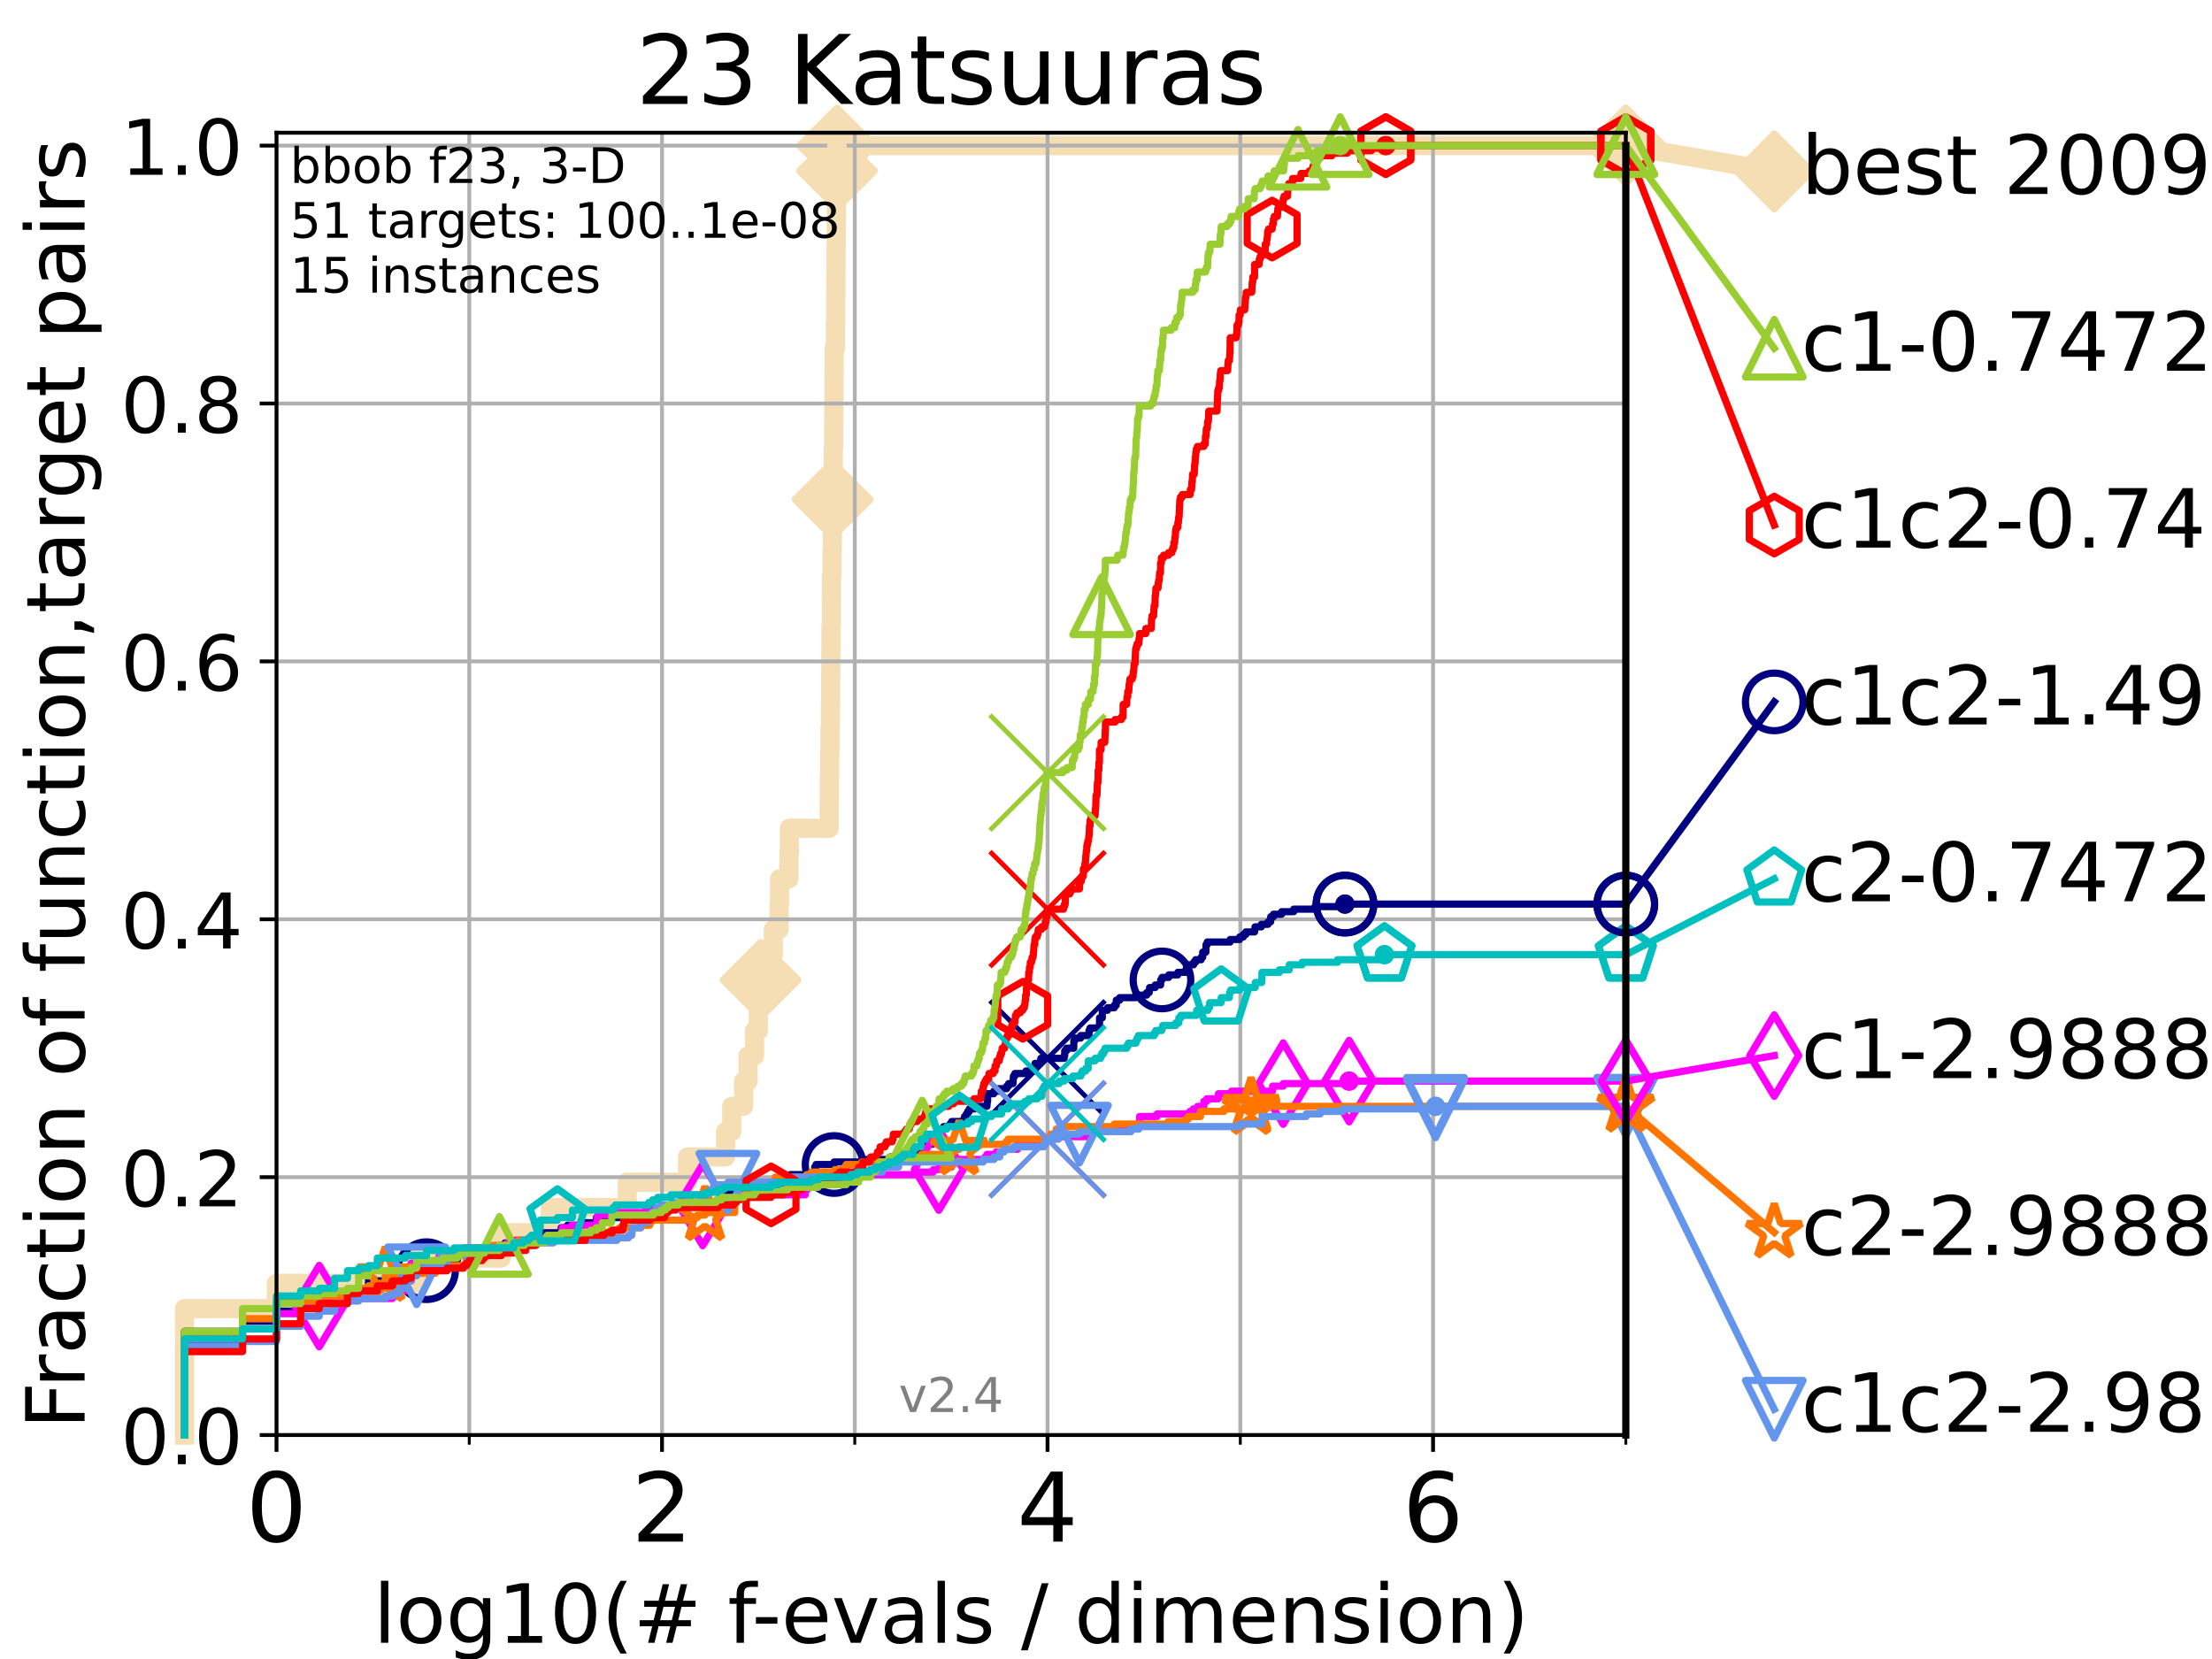 <?xml version="1.0" encoding="utf-8" standalone="no"?>
<!DOCTYPE svg PUBLIC "-//W3C//DTD SVG 1.1//EN"
  "http://www.w3.org/Graphics/SVG/1.1/DTD/svg11.dtd">
<!-- Created with matplotlib (https://matplotlib.org/) -->
<svg height="345.6pt" version="1.1" viewBox="0 0 460.8 345.6" width="460.8pt" xmlns="http://www.w3.org/2000/svg" xmlns:xlink="http://www.w3.org/1999/xlink">
 <defs>
  <style type="text/css">*{stroke-linecap:butt;stroke-linejoin:round;}</style>
 </defs>
 <g id="figure_1">
  <g id="patch_1">
   <path d="M 0 345.6 
L 460.8 345.6 
L 460.8 0 
L 0 0 
z
" style="fill:#ffffff;"/>
  </g>
  <g id="axes_1">
   <g id="patch_2">
    <path d="M 57.6 298.944 
L 338.688 298.944 
L 338.688 27.648 
L 57.6 27.648 
z
" style="fill:#ffffff;"/>
   </g>
   <g id="line2d_1">
    <path d="M 38.441 298.944 
L 38.441 272.61 
L 57.6 272.61 
L 57.6 267.343 
L 86.793 267.343 
L 86.793 262.076 
L 104.435 262.076 
L 104.435 256.809 
L 114.641 256.809 
L 114.641 251.542 
L 130.665 251.542 
L 130.665 246.275 
L 143.23 246.275 
L 143.23 241.009 
L 151.152 241.009 
L 151.152 235.742 
L 152.436 235.742 
L 152.436 230.475 
L 154.906 230.475 
L 154.906 225.208 
L 155.825 225.208 
L 155.825 219.941 
L 157.186 219.941 
L 157.186 214.674 
L 157.976 214.674 
L 157.976 209.407 
L 158.43 209.407 
L 158.43 204.141 
L 160.727 204.141 
L 160.727 198.874 
L 161.1 198.874 
L 161.1 193.607 
L 162.303 193.607 
L 162.303 188.34 
L 162.404 188.34 
L 162.404 183.073 
L 164.346 183.073 
L 164.346 177.806 
L 164.435 177.806 
L 164.435 172.539 
L 172.729 172.539 
L 172.729 167.272 
L 172.768 167.272 
L 172.768 162.006 
L 172.831 162.006 
L 172.831 156.739 
L 172.917 156.739 
L 172.917 151.472 
L 172.995 151.472 
L 172.995 146.205 
L 173.034 146.205 
L 173.034 140.938 
L 173.073 140.938 
L 173.073 135.671 
L 173.119 135.671 
L 173.119 130.404 
L 173.188 130.404 
L 173.188 125.138 
L 173.211 125.138 
L 173.211 119.871 
L 173.334 119.871 
L 173.334 114.604 
L 173.379 114.604 
L 173.379 109.337 
L 173.425 109.337 
L 173.425 104.07 
L 173.463 104.07 
L 173.463 98.803 
L 173.584 98.803 
L 173.584 93.536 
L 173.644 93.536 
L 173.644 88.27 
L 173.696 88.27 
L 173.696 83.003 
L 173.733 83.003 
L 173.733 77.736 
L 173.771 77.736 
L 173.771 72.469 
L 174.022 72.469 
L 174.022 67.202 
L 174.095 67.202 
L 174.095 61.935 
L 174.124 61.935 
L 174.124 56.668 
L 174.168 56.668 
L 174.168 51.402 
L 174.211 51.402 
L 174.211 46.135 
L 174.255 46.135 
L 174.255 40.868 
L 174.305 40.868 
L 174.305 35.601 
L 174.363 35.601 
L 174.363 30.334 
L 338.688 30.334 
" style="fill:none;stroke:#f5deb3;stroke-linecap:square;stroke-width:4;"/>
   </g>
   <g id="line2d_2">
    <defs>
     <path d="M -0 7.778 
L 7.778 0 
L 0 -7.778 
L -7.778 -0 
z
" id="mc427a70444" style="stroke:#f5deb3;stroke-linejoin:miter;stroke-width:1.5;"/>
    </defs>
    <g>
     <use style="fill:#f5deb3;stroke:#f5deb3;stroke-linejoin:miter;stroke-width:1.5;" x="158.43" xlink:href="#mc427a70444" y="204.141"/>
     <use style="fill:#f5deb3;stroke:#f5deb3;stroke-linejoin:miter;stroke-width:1.5;" x="173.463" xlink:href="#mc427a70444" y="104.07"/>
     <use style="fill:#f5deb3;stroke:#f5deb3;stroke-linejoin:miter;stroke-width:1.5;" x="174.363" xlink:href="#mc427a70444" y="35.601"/>
     <use style="fill:#f5deb3;stroke:#f5deb3;stroke-linejoin:miter;stroke-width:1.5;" x="174.363" xlink:href="#mc427a70444" y="30.334"/>
     <use style="fill:#f5deb3;stroke:#f5deb3;stroke-linejoin:miter;stroke-width:1.5;" x="338.688" xlink:href="#mc427a70444" y="30.334"/>
    </g>
   </g>
   <g id="line2d_3">
    <path style="fill:none;stroke:#f5deb3;stroke-linecap:square;stroke-width:4;"/>
    <g/>
   </g>
   <g id="line2d_4">
    <path d="M 338.688 30.334 
L 369.608 35.706 
" style="fill:none;stroke:#f5deb3;stroke-linecap:square;stroke-width:4;"/>
    <g>
     <use style="fill:#f5deb3;stroke:#f5deb3;stroke-linejoin:miter;stroke-width:1.5;" x="338.688" xlink:href="#mc427a70444" y="30.334"/>
     <use style="fill:#f5deb3;stroke:#f5deb3;stroke-linejoin:miter;stroke-width:1.5;" x="369.608" xlink:href="#mc427a70444" y="35.706"/>
    </g>
   </g>
   <g id="matplotlib.axis_1">
    <g id="xtick_1">
     <g id="line2d_5">
      <path clip-path="url(#p628a7d85c7)" d="M 57.6 298.944 
L 57.6 27.648 
" style="fill:none;stroke:#b0b0b0;stroke-linecap:square;stroke-width:0.8;"/>
     </g>
     <g id="line2d_6">
      <defs>
       <path d="M 0 0 
L 0 3.5 
" id="mce0ebe3625" style="stroke:#000000;stroke-width:0.8;"/>
      </defs>
      <g>
       <use style="stroke:#000000;stroke-width:0.8;" x="57.6" xlink:href="#mce0ebe3625" y="298.944"/>
      </g>
     </g>
     <g id="text_1">
      <!-- 0 -->
      <g transform="translate(51.237 321.141)scale(0.2 -0.2)">
       <defs>
        <path d="M 31.781 66.406 
Q 24.172 66.406 20.328 58.906 
Q 16.5 51.422 16.5 36.375 
Q 16.5 21.391 20.328 13.891 
Q 24.172 6.391 31.781 6.391 
Q 39.453 6.391 43.281 13.891 
Q 47.125 21.391 47.125 36.375 
Q 47.125 51.422 43.281 58.906 
Q 39.453 66.406 31.781 66.406 
z
M 31.781 74.219 
Q 44.047 74.219 50.516 64.516 
Q 56.984 54.828 56.984 36.375 
Q 56.984 17.969 50.516 8.266 
Q 44.047 -1.422 31.781 -1.422 
Q 19.531 -1.422 13.062 8.266 
Q 6.594 17.969 6.594 36.375 
Q 6.594 54.828 13.062 64.516 
Q 19.531 74.219 31.781 74.219 
z
" id="DejaVuSans-48"/>
       </defs>
       <use xlink:href="#DejaVuSans-48"/>
      </g>
     </g>
    </g>
    <g id="xtick_2">
     <g id="line2d_7">
      <path clip-path="url(#p628a7d85c7)" d="M 137.911 298.944 
L 137.911 27.648 
" style="fill:none;stroke:#b0b0b0;stroke-linecap:square;stroke-width:0.8;"/>
     </g>
     <g id="line2d_8">
      <g>
       <use style="stroke:#000000;stroke-width:0.8;" x="137.911" xlink:href="#mce0ebe3625" y="298.944"/>
      </g>
     </g>
     <g id="text_2">
      <!-- 2 -->
      <g transform="translate(131.548 321.141)scale(0.2 -0.2)">
       <defs>
        <path d="M 19.188 8.297 
L 53.609 8.297 
L 53.609 0 
L 7.328 0 
L 7.328 8.297 
Q 12.938 14.109 22.625 23.891 
Q 32.328 33.688 34.812 36.531 
Q 39.547 41.844 41.422 45.531 
Q 43.312 49.219 43.312 52.781 
Q 43.312 58.594 39.234 62.25 
Q 35.156 65.922 28.609 65.922 
Q 23.969 65.922 18.812 64.312 
Q 13.672 62.703 7.812 59.422 
L 7.812 69.391 
Q 13.766 71.781 18.938 73 
Q 24.125 74.219 28.422 74.219 
Q 39.75 74.219 46.484 68.547 
Q 53.219 62.891 53.219 53.422 
Q 53.219 48.922 51.531 44.891 
Q 49.859 40.875 45.406 35.406 
Q 44.188 33.984 37.641 27.219 
Q 31.109 20.453 19.188 8.297 
z
" id="DejaVuSans-50"/>
       </defs>
       <use xlink:href="#DejaVuSans-50"/>
      </g>
     </g>
    </g>
    <g id="xtick_3">
     <g id="line2d_9">
      <path clip-path="url(#p628a7d85c7)" d="M 218.222 298.944 
L 218.222 27.648 
" style="fill:none;stroke:#b0b0b0;stroke-linecap:square;stroke-width:0.8;"/>
     </g>
     <g id="line2d_10">
      <g>
       <use style="stroke:#000000;stroke-width:0.8;" x="218.222" xlink:href="#mce0ebe3625" y="298.944"/>
      </g>
     </g>
     <g id="text_3">
      <!-- 4 -->
      <g transform="translate(211.859 321.141)scale(0.2 -0.2)">
       <defs>
        <path d="M 37.797 64.312 
L 12.891 25.391 
L 37.797 25.391 
z
M 35.203 72.906 
L 47.609 72.906 
L 47.609 25.391 
L 58.016 25.391 
L 58.016 17.188 
L 47.609 17.188 
L 47.609 0 
L 37.797 0 
L 37.797 17.188 
L 4.891 17.188 
L 4.891 26.703 
z
" id="DejaVuSans-52"/>
       </defs>
       <use xlink:href="#DejaVuSans-52"/>
      </g>
     </g>
    </g>
    <g id="xtick_4">
     <g id="line2d_11">
      <path clip-path="url(#p628a7d85c7)" d="M 298.533 298.944 
L 298.533 27.648 
" style="fill:none;stroke:#b0b0b0;stroke-linecap:square;stroke-width:0.8;"/>
     </g>
     <g id="line2d_12">
      <g>
       <use style="stroke:#000000;stroke-width:0.8;" x="298.533" xlink:href="#mce0ebe3625" y="298.944"/>
      </g>
     </g>
     <g id="text_4">
      <!-- 6 -->
      <g transform="translate(292.17 321.141)scale(0.2 -0.2)">
       <defs>
        <path d="M 33.016 40.375 
Q 26.375 40.375 22.484 35.828 
Q 18.609 31.297 18.609 23.391 
Q 18.609 15.531 22.484 10.953 
Q 26.375 6.391 33.016 6.391 
Q 39.656 6.391 43.531 10.953 
Q 47.406 15.531 47.406 23.391 
Q 47.406 31.297 43.531 35.828 
Q 39.656 40.375 33.016 40.375 
z
M 52.594 71.297 
L 52.594 62.312 
Q 48.875 64.062 45.094 64.984 
Q 41.312 65.922 37.594 65.922 
Q 27.828 65.922 22.672 59.328 
Q 17.531 52.734 16.797 39.406 
Q 19.672 43.656 24.016 45.922 
Q 28.375 48.188 33.594 48.188 
Q 44.578 48.188 50.953 41.516 
Q 57.328 34.859 57.328 23.391 
Q 57.328 12.156 50.688 5.359 
Q 44.047 -1.422 33.016 -1.422 
Q 20.359 -1.422 13.672 8.266 
Q 6.984 17.969 6.984 36.375 
Q 6.984 53.656 15.188 63.938 
Q 23.391 74.219 37.203 74.219 
Q 40.922 74.219 44.703 73.484 
Q 48.484 72.75 52.594 71.297 
z
" id="DejaVuSans-54"/>
       </defs>
       <use xlink:href="#DejaVuSans-54"/>
      </g>
     </g>
    </g>
    <g id="xtick_5">
     <g id="line2d_13">
      <path clip-path="url(#p628a7d85c7)" d="M 97.755 298.944 
L 97.755 27.648 
" style="fill:none;stroke:#b0b0b0;stroke-linecap:square;stroke-width:0.8;"/>
     </g>
     <g id="line2d_14">
      <defs>
       <path d="M 0 0 
L 0 2 
" id="m13bfb29d05" style="stroke:#000000;stroke-width:0.6;"/>
      </defs>
      <g>
       <use style="stroke:#000000;stroke-width:0.6;" x="97.755" xlink:href="#m13bfb29d05" y="298.944"/>
      </g>
     </g>
    </g>
    <g id="xtick_6">
     <g id="line2d_15">
      <path clip-path="url(#p628a7d85c7)" d="M 178.066 298.944 
L 178.066 27.648 
" style="fill:none;stroke:#b0b0b0;stroke-linecap:square;stroke-width:0.8;"/>
     </g>
     <g id="line2d_16">
      <g>
       <use style="stroke:#000000;stroke-width:0.6;" x="178.066" xlink:href="#m13bfb29d05" y="298.944"/>
      </g>
     </g>
    </g>
    <g id="xtick_7">
     <g id="line2d_17">
      <path clip-path="url(#p628a7d85c7)" d="M 258.377 298.944 
L 258.377 27.648 
" style="fill:none;stroke:#b0b0b0;stroke-linecap:square;stroke-width:0.8;"/>
     </g>
     <g id="line2d_18">
      <g>
       <use style="stroke:#000000;stroke-width:0.6;" x="258.377" xlink:href="#m13bfb29d05" y="298.944"/>
      </g>
     </g>
    </g>
    <g id="xtick_8">
     <g id="line2d_19">
      <path clip-path="url(#p628a7d85c7)" d="M 338.688 298.944 
L 338.688 27.648 
" style="fill:none;stroke:#b0b0b0;stroke-linecap:square;stroke-width:0.8;"/>
     </g>
     <g id="line2d_20">
      <g>
       <use style="stroke:#000000;stroke-width:0.6;" x="338.688" xlink:href="#m13bfb29d05" y="298.944"/>
      </g>
     </g>
    </g>
    <g id="text_5">
     <!-- log10(# f-evals / dimension) -->
     <g transform="translate(77.764 342.218)scale(0.17 -0.17)">
      <defs>
       <path d="M 9.422 75.984 
L 18.406 75.984 
L 18.406 0 
L 9.422 0 
z
" id="DejaVuSans-108"/>
       <path d="M 30.609 48.391 
Q 23.391 48.391 19.188 42.75 
Q 14.984 37.109 14.984 27.297 
Q 14.984 17.484 19.156 11.844 
Q 23.344 6.203 30.609 6.203 
Q 37.797 6.203 41.984 11.859 
Q 46.188 17.531 46.188 27.297 
Q 46.188 37.016 41.984 42.703 
Q 37.797 48.391 30.609 48.391 
z
M 30.609 56 
Q 42.328 56 49.016 48.375 
Q 55.719 40.766 55.719 27.297 
Q 55.719 13.875 49.016 6.219 
Q 42.328 -1.422 30.609 -1.422 
Q 18.844 -1.422 12.172 6.219 
Q 5.516 13.875 5.516 27.297 
Q 5.516 40.766 12.172 48.375 
Q 18.844 56 30.609 56 
z
" id="DejaVuSans-111"/>
       <path d="M 45.406 27.984 
Q 45.406 37.75 41.375 43.109 
Q 37.359 48.484 30.078 48.484 
Q 22.859 48.484 18.828 43.109 
Q 14.797 37.75 14.797 27.984 
Q 14.797 18.266 18.828 12.891 
Q 22.859 7.516 30.078 7.516 
Q 37.359 7.516 41.375 12.891 
Q 45.406 18.266 45.406 27.984 
z
M 54.391 6.781 
Q 54.391 -7.172 48.188 -13.984 
Q 42 -20.797 29.203 -20.797 
Q 24.469 -20.797 20.266 -20.094 
Q 16.062 -19.391 12.109 -17.922 
L 12.109 -9.188 
Q 16.062 -11.328 19.922 -12.344 
Q 23.781 -13.375 27.781 -13.375 
Q 36.625 -13.375 41.016 -8.766 
Q 45.406 -4.156 45.406 5.172 
L 45.406 9.625 
Q 42.625 4.781 38.281 2.391 
Q 33.938 0 27.875 0 
Q 17.828 0 11.672 7.656 
Q 5.516 15.328 5.516 27.984 
Q 5.516 40.672 11.672 48.328 
Q 17.828 56 27.875 56 
Q 33.938 56 38.281 53.609 
Q 42.625 51.219 45.406 46.391 
L 45.406 54.688 
L 54.391 54.688 
z
" id="DejaVuSans-103"/>
       <path d="M 12.406 8.297 
L 28.516 8.297 
L 28.516 63.922 
L 10.984 60.406 
L 10.984 69.391 
L 28.422 72.906 
L 38.281 72.906 
L 38.281 8.297 
L 54.391 8.297 
L 54.391 0 
L 12.406 0 
z
" id="DejaVuSans-49"/>
       <path d="M 31 75.875 
Q 24.469 64.656 21.281 53.656 
Q 18.109 42.672 18.109 31.391 
Q 18.109 20.125 21.312 9.062 
Q 24.516 -2 31 -13.188 
L 23.188 -13.188 
Q 15.875 -1.703 12.234 9.375 
Q 8.594 20.453 8.594 31.391 
Q 8.594 42.281 12.203 53.312 
Q 15.828 64.359 23.188 75.875 
z
" id="DejaVuSans-40"/>
       <path d="M 51.125 44 
L 36.922 44 
L 32.812 27.688 
L 47.125 27.688 
z
M 43.797 71.781 
L 38.719 51.516 
L 52.984 51.516 
L 58.109 71.781 
L 65.922 71.781 
L 60.891 51.516 
L 76.125 51.516 
L 76.125 44 
L 58.984 44 
L 54.984 27.688 
L 70.516 27.688 
L 70.516 20.219 
L 53.078 20.219 
L 48 0 
L 40.188 0 
L 45.219 20.219 
L 30.906 20.219 
L 25.875 0 
L 18.016 0 
L 23.094 20.219 
L 7.719 20.219 
L 7.719 27.688 
L 24.906 27.688 
L 29 44 
L 13.281 44 
L 13.281 51.516 
L 30.906 51.516 
L 35.891 71.781 
z
" id="DejaVuSans-35"/>
       <path id="DejaVuSans-32"/>
       <path d="M 37.109 75.984 
L 37.109 68.5 
L 28.516 68.5 
Q 23.688 68.5 21.797 66.547 
Q 19.922 64.594 19.922 59.516 
L 19.922 54.688 
L 34.719 54.688 
L 34.719 47.703 
L 19.922 47.703 
L 19.922 0 
L 10.891 0 
L 10.891 47.703 
L 2.297 47.703 
L 2.297 54.688 
L 10.891 54.688 
L 10.891 58.5 
Q 10.891 67.625 15.141 71.797 
Q 19.391 75.984 28.609 75.984 
z
" id="DejaVuSans-102"/>
       <path d="M 4.891 31.391 
L 31.203 31.391 
L 31.203 23.391 
L 4.891 23.391 
z
" id="DejaVuSans-45"/>
       <path d="M 56.203 29.594 
L 56.203 25.203 
L 14.891 25.203 
Q 15.484 15.922 20.484 11.062 
Q 25.484 6.203 34.422 6.203 
Q 39.594 6.203 44.453 7.469 
Q 49.312 8.734 54.109 11.281 
L 54.109 2.781 
Q 49.266 0.734 44.188 -0.344 
Q 39.109 -1.422 33.891 -1.422 
Q 20.797 -1.422 13.156 6.188 
Q 5.516 13.812 5.516 26.812 
Q 5.516 40.234 12.766 48.109 
Q 20.016 56 32.328 56 
Q 43.359 56 49.781 48.891 
Q 56.203 41.797 56.203 29.594 
z
M 47.219 32.234 
Q 47.125 39.594 43.094 43.984 
Q 39.062 48.391 32.422 48.391 
Q 24.906 48.391 20.391 44.141 
Q 15.875 39.891 15.188 32.172 
z
" id="DejaVuSans-101"/>
       <path d="M 2.984 54.688 
L 12.5 54.688 
L 29.594 8.797 
L 46.688 54.688 
L 56.203 54.688 
L 35.688 0 
L 23.484 0 
z
" id="DejaVuSans-118"/>
       <path d="M 34.281 27.484 
Q 23.391 27.484 19.188 25 
Q 14.984 22.516 14.984 16.5 
Q 14.984 11.719 18.141 8.906 
Q 21.297 6.109 26.703 6.109 
Q 34.188 6.109 38.703 11.406 
Q 43.219 16.703 43.219 25.484 
L 43.219 27.484 
z
M 52.203 31.203 
L 52.203 0 
L 43.219 0 
L 43.219 8.297 
Q 40.141 3.328 35.547 0.953 
Q 30.953 -1.422 24.312 -1.422 
Q 15.922 -1.422 10.953 3.297 
Q 6 8.016 6 15.922 
Q 6 25.141 12.172 29.828 
Q 18.359 34.516 30.609 34.516 
L 43.219 34.516 
L 43.219 35.406 
Q 43.219 41.609 39.141 45 
Q 35.062 48.391 27.688 48.391 
Q 23 48.391 18.547 47.266 
Q 14.109 46.141 10.016 43.891 
L 10.016 52.203 
Q 14.938 54.109 19.578 55.047 
Q 24.219 56 28.609 56 
Q 40.484 56 46.344 49.844 
Q 52.203 43.703 52.203 31.203 
z
" id="DejaVuSans-97"/>
       <path d="M 44.281 53.078 
L 44.281 44.578 
Q 40.484 46.531 36.375 47.5 
Q 32.281 48.484 27.875 48.484 
Q 21.188 48.484 17.844 46.438 
Q 14.5 44.391 14.5 40.281 
Q 14.5 37.156 16.891 35.375 
Q 19.281 33.594 26.516 31.984 
L 29.594 31.297 
Q 39.156 29.25 43.188 25.516 
Q 47.219 21.781 47.219 15.094 
Q 47.219 7.469 41.188 3.016 
Q 35.156 -1.422 24.609 -1.422 
Q 20.219 -1.422 15.453 -0.562 
Q 10.688 0.297 5.422 2 
L 5.422 11.281 
Q 10.406 8.688 15.234 7.391 
Q 20.062 6.109 24.812 6.109 
Q 31.156 6.109 34.562 8.281 
Q 37.984 10.453 37.984 14.406 
Q 37.984 18.062 35.516 20.016 
Q 33.062 21.969 24.703 23.781 
L 21.578 24.516 
Q 13.234 26.266 9.516 29.906 
Q 5.812 33.547 5.812 39.891 
Q 5.812 47.609 11.281 51.797 
Q 16.75 56 26.812 56 
Q 31.781 56 36.172 55.266 
Q 40.578 54.547 44.281 53.078 
z
" id="DejaVuSans-115"/>
       <path d="M 25.391 72.906 
L 33.688 72.906 
L 8.297 -9.281 
L 0 -9.281 
z
" id="DejaVuSans-47"/>
       <path d="M 45.406 46.391 
L 45.406 75.984 
L 54.391 75.984 
L 54.391 0 
L 45.406 0 
L 45.406 8.203 
Q 42.578 3.328 38.25 0.953 
Q 33.938 -1.422 27.875 -1.422 
Q 17.969 -1.422 11.734 6.484 
Q 5.516 14.406 5.516 27.297 
Q 5.516 40.188 11.734 48.094 
Q 17.969 56 27.875 56 
Q 33.938 56 38.25 53.625 
Q 42.578 51.266 45.406 46.391 
z
M 14.797 27.297 
Q 14.797 17.391 18.875 11.75 
Q 22.953 6.109 30.078 6.109 
Q 37.203 6.109 41.297 11.75 
Q 45.406 17.391 45.406 27.297 
Q 45.406 37.203 41.297 42.844 
Q 37.203 48.484 30.078 48.484 
Q 22.953 48.484 18.875 42.844 
Q 14.797 37.203 14.797 27.297 
z
" id="DejaVuSans-100"/>
       <path d="M 9.422 54.688 
L 18.406 54.688 
L 18.406 0 
L 9.422 0 
z
M 9.422 75.984 
L 18.406 75.984 
L 18.406 64.594 
L 9.422 64.594 
z
" id="DejaVuSans-105"/>
       <path d="M 52 44.188 
Q 55.375 50.25 60.062 53.125 
Q 64.75 56 71.094 56 
Q 79.641 56 84.281 50.016 
Q 88.922 44.047 88.922 33.016 
L 88.922 0 
L 79.891 0 
L 79.891 32.719 
Q 79.891 40.578 77.094 44.375 
Q 74.312 48.188 68.609 48.188 
Q 61.625 48.188 57.562 43.547 
Q 53.516 38.922 53.516 30.906 
L 53.516 0 
L 44.484 0 
L 44.484 32.719 
Q 44.484 40.625 41.703 44.406 
Q 38.922 48.188 33.109 48.188 
Q 26.219 48.188 22.156 43.531 
Q 18.109 38.875 18.109 30.906 
L 18.109 0 
L 9.078 0 
L 9.078 54.688 
L 18.109 54.688 
L 18.109 46.188 
Q 21.188 51.219 25.484 53.609 
Q 29.781 56 35.688 56 
Q 41.656 56 45.828 52.969 
Q 50 49.953 52 44.188 
z
" id="DejaVuSans-109"/>
       <path d="M 54.891 33.016 
L 54.891 0 
L 45.906 0 
L 45.906 32.719 
Q 45.906 40.484 42.875 44.328 
Q 39.844 48.188 33.797 48.188 
Q 26.516 48.188 22.312 43.547 
Q 18.109 38.922 18.109 30.906 
L 18.109 0 
L 9.078 0 
L 9.078 54.688 
L 18.109 54.688 
L 18.109 46.188 
Q 21.344 51.125 25.703 53.562 
Q 30.078 56 35.797 56 
Q 45.219 56 50.047 50.172 
Q 54.891 44.344 54.891 33.016 
z
" id="DejaVuSans-110"/>
       <path d="M 8.016 75.875 
L 15.828 75.875 
Q 23.141 64.359 26.781 53.312 
Q 30.422 42.281 30.422 31.391 
Q 30.422 20.453 26.781 9.375 
Q 23.141 -1.703 15.828 -13.188 
L 8.016 -13.188 
Q 14.5 -2 17.703 9.062 
Q 20.906 20.125 20.906 31.391 
Q 20.906 42.672 17.703 53.656 
Q 14.5 64.656 8.016 75.875 
z
" id="DejaVuSans-41"/>
      </defs>
      <use xlink:href="#DejaVuSans-108"/>
      <use x="27.783" xlink:href="#DejaVuSans-111"/>
      <use x="88.965" xlink:href="#DejaVuSans-103"/>
      <use x="152.441" xlink:href="#DejaVuSans-49"/>
      <use x="216.064" xlink:href="#DejaVuSans-48"/>
      <use x="279.688" xlink:href="#DejaVuSans-40"/>
      <use x="318.701" xlink:href="#DejaVuSans-35"/>
      <use x="402.49" xlink:href="#DejaVuSans-32"/>
      <use x="434.277" xlink:href="#DejaVuSans-102"/>
      <use x="463.982" xlink:href="#DejaVuSans-45"/>
      <use x="500.066" xlink:href="#DejaVuSans-101"/>
      <use x="561.59" xlink:href="#DejaVuSans-118"/>
      <use x="620.77" xlink:href="#DejaVuSans-97"/>
      <use x="682.049" xlink:href="#DejaVuSans-108"/>
      <use x="709.832" xlink:href="#DejaVuSans-115"/>
      <use x="761.932" xlink:href="#DejaVuSans-32"/>
      <use x="793.719" xlink:href="#DejaVuSans-47"/>
      <use x="827.41" xlink:href="#DejaVuSans-32"/>
      <use x="859.197" xlink:href="#DejaVuSans-100"/>
      <use x="922.674" xlink:href="#DejaVuSans-105"/>
      <use x="950.457" xlink:href="#DejaVuSans-109"/>
      <use x="1047.869" xlink:href="#DejaVuSans-101"/>
      <use x="1109.393" xlink:href="#DejaVuSans-110"/>
      <use x="1172.771" xlink:href="#DejaVuSans-115"/>
      <use x="1224.871" xlink:href="#DejaVuSans-105"/>
      <use x="1252.654" xlink:href="#DejaVuSans-111"/>
      <use x="1313.836" xlink:href="#DejaVuSans-110"/>
      <use x="1377.215" xlink:href="#DejaVuSans-41"/>
     </g>
    </g>
   </g>
   <g id="matplotlib.axis_2">
    <g id="ytick_1">
     <g id="line2d_21">
      <path clip-path="url(#p628a7d85c7)" d="M 57.6 298.944 
L 338.688 298.944 
" style="fill:none;stroke:#b0b0b0;stroke-linecap:square;stroke-width:0.8;"/>
     </g>
     <g id="line2d_22">
      <defs>
       <path d="M 0 0 
L -3.5 0 
" id="mae61740609" style="stroke:#000000;stroke-width:0.8;"/>
      </defs>
      <g>
       <use style="stroke:#000000;stroke-width:0.8;" x="57.6" xlink:href="#mae61740609" y="298.944"/>
      </g>
     </g>
     <g id="text_6">
      <!-- 0.0 -->
      <g transform="translate(25.155 305.023)scale(0.16 -0.16)">
       <defs>
        <path d="M 10.688 12.406 
L 21 12.406 
L 21 0 
L 10.688 0 
z
" id="DejaVuSans-46"/>
       </defs>
       <use xlink:href="#DejaVuSans-48"/>
       <use x="63.623" xlink:href="#DejaVuSans-46"/>
       <use x="95.41" xlink:href="#DejaVuSans-48"/>
      </g>
     </g>
    </g>
    <g id="ytick_2">
     <g id="line2d_23">
      <path clip-path="url(#p628a7d85c7)" d="M 57.6 245.222 
L 338.688 245.222 
" style="fill:none;stroke:#b0b0b0;stroke-linecap:square;stroke-width:0.8;"/>
     </g>
     <g id="line2d_24">
      <g>
       <use style="stroke:#000000;stroke-width:0.8;" x="57.6" xlink:href="#mae61740609" y="245.222"/>
      </g>
     </g>
     <g id="text_7">
      <!-- 0.2 -->
      <g transform="translate(25.155 251.301)scale(0.16 -0.16)">
       <use xlink:href="#DejaVuSans-48"/>
       <use x="63.623" xlink:href="#DejaVuSans-46"/>
       <use x="95.41" xlink:href="#DejaVuSans-50"/>
      </g>
     </g>
    </g>
    <g id="ytick_3">
     <g id="line2d_25">
      <path clip-path="url(#p628a7d85c7)" d="M 57.6 191.5 
L 338.688 191.5 
" style="fill:none;stroke:#b0b0b0;stroke-linecap:square;stroke-width:0.8;"/>
     </g>
     <g id="line2d_26">
      <g>
       <use style="stroke:#000000;stroke-width:0.8;" x="57.6" xlink:href="#mae61740609" y="191.5"/>
      </g>
     </g>
     <g id="text_8">
      <!-- 0.4 -->
      <g transform="translate(25.155 197.579)scale(0.16 -0.16)">
       <use xlink:href="#DejaVuSans-48"/>
       <use x="63.623" xlink:href="#DejaVuSans-46"/>
       <use x="95.41" xlink:href="#DejaVuSans-52"/>
      </g>
     </g>
    </g>
    <g id="ytick_4">
     <g id="line2d_27">
      <path clip-path="url(#p628a7d85c7)" d="M 57.6 137.778 
L 338.688 137.778 
" style="fill:none;stroke:#b0b0b0;stroke-linecap:square;stroke-width:0.8;"/>
     </g>
     <g id="line2d_28">
      <g>
       <use style="stroke:#000000;stroke-width:0.8;" x="57.6" xlink:href="#mae61740609" y="137.778"/>
      </g>
     </g>
     <g id="text_9">
      <!-- 0.6 -->
      <g transform="translate(25.155 143.857)scale(0.16 -0.16)">
       <use xlink:href="#DejaVuSans-48"/>
       <use x="63.623" xlink:href="#DejaVuSans-46"/>
       <use x="95.41" xlink:href="#DejaVuSans-54"/>
      </g>
     </g>
    </g>
    <g id="ytick_5">
     <g id="line2d_29">
      <path clip-path="url(#p628a7d85c7)" d="M 57.6 84.056 
L 338.688 84.056 
" style="fill:none;stroke:#b0b0b0;stroke-linecap:square;stroke-width:0.8;"/>
     </g>
     <g id="line2d_30">
      <g>
       <use style="stroke:#000000;stroke-width:0.8;" x="57.6" xlink:href="#mae61740609" y="84.056"/>
      </g>
     </g>
     <g id="text_10">
      <!-- 0.8 -->
      <g transform="translate(25.155 90.135)scale(0.16 -0.16)">
       <defs>
        <path d="M 31.781 34.625 
Q 24.75 34.625 20.719 30.859 
Q 16.703 27.094 16.703 20.516 
Q 16.703 13.922 20.719 10.156 
Q 24.75 6.391 31.781 6.391 
Q 38.812 6.391 42.859 10.172 
Q 46.922 13.969 46.922 20.516 
Q 46.922 27.094 42.891 30.859 
Q 38.875 34.625 31.781 34.625 
z
M 21.922 38.812 
Q 15.578 40.375 12.031 44.719 
Q 8.5 49.078 8.5 55.328 
Q 8.5 64.062 14.719 69.141 
Q 20.953 74.219 31.781 74.219 
Q 42.672 74.219 48.875 69.141 
Q 55.078 64.062 55.078 55.328 
Q 55.078 49.078 51.531 44.719 
Q 48 40.375 41.703 38.812 
Q 48.828 37.156 52.797 32.312 
Q 56.781 27.484 56.781 20.516 
Q 56.781 9.906 50.312 4.234 
Q 43.844 -1.422 31.781 -1.422 
Q 19.734 -1.422 13.25 4.234 
Q 6.781 9.906 6.781 20.516 
Q 6.781 27.484 10.781 32.312 
Q 14.797 37.156 21.922 38.812 
z
M 18.312 54.391 
Q 18.312 48.734 21.844 45.562 
Q 25.391 42.391 31.781 42.391 
Q 38.141 42.391 41.719 45.562 
Q 45.312 48.734 45.312 54.391 
Q 45.312 60.062 41.719 63.234 
Q 38.141 66.406 31.781 66.406 
Q 25.391 66.406 21.844 63.234 
Q 18.312 60.062 18.312 54.391 
z
" id="DejaVuSans-56"/>
       </defs>
       <use xlink:href="#DejaVuSans-48"/>
       <use x="63.623" xlink:href="#DejaVuSans-46"/>
       <use x="95.41" xlink:href="#DejaVuSans-56"/>
      </g>
     </g>
    </g>
    <g id="ytick_6">
     <g id="line2d_31">
      <path clip-path="url(#p628a7d85c7)" d="M 57.6 30.334 
L 338.688 30.334 
" style="fill:none;stroke:#b0b0b0;stroke-linecap:square;stroke-width:0.8;"/>
     </g>
     <g id="line2d_32">
      <g>
       <use style="stroke:#000000;stroke-width:0.8;" x="57.6" xlink:href="#mae61740609" y="30.334"/>
      </g>
     </g>
     <g id="text_11">
      <!-- 1.0 -->
      <g transform="translate(25.155 36.413)scale(0.16 -0.16)">
       <use xlink:href="#DejaVuSans-49"/>
       <use x="63.623" xlink:href="#DejaVuSans-46"/>
       <use x="95.41" xlink:href="#DejaVuSans-48"/>
      </g>
     </g>
    </g>
    <g id="text_12">
     <!-- Fraction of function,target pairs -->
     <g transform="translate(17.62 297.681)rotate(-90)scale(0.17 -0.17)">
      <defs>
       <path d="M 9.812 72.906 
L 51.703 72.906 
L 51.703 64.594 
L 19.672 64.594 
L 19.672 43.109 
L 48.578 43.109 
L 48.578 34.812 
L 19.672 34.812 
L 19.672 0 
L 9.812 0 
z
" id="DejaVuSans-70"/>
       <path d="M 41.109 46.297 
Q 39.594 47.172 37.812 47.578 
Q 36.031 48 33.891 48 
Q 26.266 48 22.188 43.047 
Q 18.109 38.094 18.109 28.812 
L 18.109 0 
L 9.078 0 
L 9.078 54.688 
L 18.109 54.688 
L 18.109 46.188 
Q 20.953 51.172 25.484 53.578 
Q 30.031 56 36.531 56 
Q 37.453 56 38.578 55.875 
Q 39.703 55.766 41.062 55.516 
z
" id="DejaVuSans-114"/>
       <path d="M 48.781 52.594 
L 48.781 44.188 
Q 44.969 46.297 41.141 47.344 
Q 37.312 48.391 33.406 48.391 
Q 24.656 48.391 19.812 42.844 
Q 14.984 37.312 14.984 27.297 
Q 14.984 17.281 19.812 11.734 
Q 24.656 6.203 33.406 6.203 
Q 37.312 6.203 41.141 7.25 
Q 44.969 8.297 48.781 10.406 
L 48.781 2.094 
Q 45.016 0.344 40.984 -0.531 
Q 36.969 -1.422 32.422 -1.422 
Q 20.062 -1.422 12.781 6.344 
Q 5.516 14.109 5.516 27.297 
Q 5.516 40.672 12.859 48.328 
Q 20.219 56 33.016 56 
Q 37.156 56 41.109 55.141 
Q 45.062 54.297 48.781 52.594 
z
" id="DejaVuSans-99"/>
       <path d="M 18.312 70.219 
L 18.312 54.688 
L 36.812 54.688 
L 36.812 47.703 
L 18.312 47.703 
L 18.312 18.016 
Q 18.312 11.328 20.141 9.422 
Q 21.969 7.516 27.594 7.516 
L 36.812 7.516 
L 36.812 0 
L 27.594 0 
Q 17.188 0 13.234 3.875 
Q 9.281 7.766 9.281 18.016 
L 9.281 47.703 
L 2.688 47.703 
L 2.688 54.688 
L 9.281 54.688 
L 9.281 70.219 
z
" id="DejaVuSans-116"/>
       <path d="M 8.5 21.578 
L 8.5 54.688 
L 17.484 54.688 
L 17.484 21.922 
Q 17.484 14.156 20.5 10.266 
Q 23.531 6.391 29.594 6.391 
Q 36.859 6.391 41.078 11.031 
Q 45.312 15.672 45.312 23.688 
L 45.312 54.688 
L 54.297 54.688 
L 54.297 0 
L 45.312 0 
L 45.312 8.406 
Q 42.047 3.422 37.719 1 
Q 33.406 -1.422 27.688 -1.422 
Q 18.266 -1.422 13.375 4.438 
Q 8.5 10.297 8.5 21.578 
z
M 31.109 56 
z
" id="DejaVuSans-117"/>
       <path d="M 11.719 12.406 
L 22.016 12.406 
L 22.016 4 
L 14.016 -11.625 
L 7.719 -11.625 
L 11.719 4 
z
" id="DejaVuSans-44"/>
       <path d="M 18.109 8.203 
L 18.109 -20.797 
L 9.078 -20.797 
L 9.078 54.688 
L 18.109 54.688 
L 18.109 46.391 
Q 20.953 51.266 25.266 53.625 
Q 29.594 56 35.594 56 
Q 45.562 56 51.781 48.094 
Q 58.016 40.188 58.016 27.297 
Q 58.016 14.406 51.781 6.484 
Q 45.562 -1.422 35.594 -1.422 
Q 29.594 -1.422 25.266 0.953 
Q 20.953 3.328 18.109 8.203 
z
M 48.688 27.297 
Q 48.688 37.203 44.609 42.844 
Q 40.531 48.484 33.406 48.484 
Q 26.266 48.484 22.188 42.844 
Q 18.109 37.203 18.109 27.297 
Q 18.109 17.391 22.188 11.75 
Q 26.266 6.109 33.406 6.109 
Q 40.531 6.109 44.609 11.75 
Q 48.688 17.391 48.688 27.297 
z
" id="DejaVuSans-112"/>
      </defs>
      <use xlink:href="#DejaVuSans-70"/>
      <use x="50.27" xlink:href="#DejaVuSans-114"/>
      <use x="91.383" xlink:href="#DejaVuSans-97"/>
      <use x="152.662" xlink:href="#DejaVuSans-99"/>
      <use x="207.643" xlink:href="#DejaVuSans-116"/>
      <use x="246.852" xlink:href="#DejaVuSans-105"/>
      <use x="274.635" xlink:href="#DejaVuSans-111"/>
      <use x="335.816" xlink:href="#DejaVuSans-110"/>
      <use x="399.195" xlink:href="#DejaVuSans-32"/>
      <use x="430.982" xlink:href="#DejaVuSans-111"/>
      <use x="492.164" xlink:href="#DejaVuSans-102"/>
      <use x="527.369" xlink:href="#DejaVuSans-32"/>
      <use x="559.156" xlink:href="#DejaVuSans-102"/>
      <use x="594.361" xlink:href="#DejaVuSans-117"/>
      <use x="657.74" xlink:href="#DejaVuSans-110"/>
      <use x="721.119" xlink:href="#DejaVuSans-99"/>
      <use x="776.1" xlink:href="#DejaVuSans-116"/>
      <use x="815.309" xlink:href="#DejaVuSans-105"/>
      <use x="843.092" xlink:href="#DejaVuSans-111"/>
      <use x="904.273" xlink:href="#DejaVuSans-110"/>
      <use x="967.652" xlink:href="#DejaVuSans-44"/>
      <use x="999.439" xlink:href="#DejaVuSans-116"/>
      <use x="1038.648" xlink:href="#DejaVuSans-97"/>
      <use x="1099.928" xlink:href="#DejaVuSans-114"/>
      <use x="1139.291" xlink:href="#DejaVuSans-103"/>
      <use x="1202.768" xlink:href="#DejaVuSans-101"/>
      <use x="1264.291" xlink:href="#DejaVuSans-116"/>
      <use x="1303.5" xlink:href="#DejaVuSans-32"/>
      <use x="1335.287" xlink:href="#DejaVuSans-112"/>
      <use x="1398.764" xlink:href="#DejaVuSans-97"/>
      <use x="1460.043" xlink:href="#DejaVuSans-105"/>
      <use x="1487.826" xlink:href="#DejaVuSans-114"/>
      <use x="1528.939" xlink:href="#DejaVuSans-115"/>
     </g>
    </g>
   </g>
   <g id="line2d_33">
    <defs>
     <path d="M 0 1.5 
C 0.398 1.5 0.779 1.342 1.061 1.061 
C 1.342 0.779 1.5 0.398 1.5 0 
C 1.5 -0.398 1.342 -0.779 1.061 -1.061 
C 0.779 -1.342 0.398 -1.5 0 -1.5 
C -0.398 -1.5 -0.779 -1.342 -1.061 -1.061 
C -1.342 -0.779 -1.5 -0.398 -1.5 0 
C -1.5 0.398 -1.342 0.779 -1.061 1.061 
C -0.779 1.342 -0.398 1.5 0 1.5 
z
" id="m7e95fd78b1" style="stroke:#f5deb3;"/>
    </defs>
    <g>
     <use style="fill:#f5deb3;stroke:#f5deb3;" x="174.363" xlink:href="#m7e95fd78b1" y="30.334"/>
     <use style="fill:#f5deb3;stroke:#f5deb3;" x="174.363" xlink:href="#m7e95fd78b1" y="30.334"/>
    </g>
   </g>
   <g id="line2d_34">
    <defs>
     <path d="M 0 1.5 
C 0.398 1.5 0.779 1.342 1.061 1.061 
C 1.342 0.779 1.5 0.398 1.5 0 
C 1.5 -0.398 1.342 -0.779 1.061 -1.061 
C 0.779 -1.342 0.398 -1.5 0 -1.5 
C -0.398 -1.5 -0.779 -1.342 -1.061 -1.061 
C -1.342 -0.779 -1.5 -0.398 -1.5 0 
C -1.5 0.398 -1.342 0.779 -1.061 1.061 
C -0.779 1.342 -0.398 1.5 0 1.5 
z
" id="m545928f0c4" style="stroke:#000080;"/>
    </defs>
    <g>
     <use style="fill:#000080;stroke:#000080;" x="280.186" xlink:href="#m545928f0c4" y="188.34"/>
     <use style="fill:#000080;stroke:#000080;" x="280.186" xlink:href="#m545928f0c4" y="188.34"/>
    </g>
   </g>
   <g id="line2d_35">
    <path d="M 38.441 298.944 
L 38.441 277.35 
L 50.529 277.35 
L 50.529 275.243 
L 57.6 275.243 
L 57.6 273.136 
L 62.617 273.136 
L 62.617 272.083 
L 66.508 272.083 
L 66.508 271.556 
L 72.376 271.556 
L 72.376 270.503 
L 74.705 270.503 
L 74.705 268.923 
L 76.759 268.923 
L 76.759 266.816 
L 83.172 266.816 
L 83.172 266.289 
L 85.667 266.289 
L 85.667 265.236 
L 88.847 265.236 
L 88.847 264.709 
L 90.684 264.709 
L 90.684 263.656 
L 94.576 263.656 
L 94.576 262.603 
L 95.26 262.603 
L 95.26 261.023 
L 97.164 261.023 
L 97.164 260.496 
L 104.826 260.496 
L 104.826 259.969 
L 105.21 259.969 
L 105.21 258.916 
L 107.348 258.916 
L 107.348 258.389 
L 110.694 258.389 
L 110.694 257.862 
L 112.026 257.862 
L 112.026 256.809 
L 116.914 256.809 
L 116.914 255.756 
L 118.221 255.756 
L 118.221 255.229 
L 121.189 255.229 
L 121.189 254.702 
L 124.242 254.702 
L 124.242 253.649 
L 133.726 253.649 
L 133.726 253.122 
L 134.45 253.122 
L 134.45 252.596 
L 137.677 252.596 
L 137.677 252.069 
L 139.731 252.069 
L 139.783 251.016 
L 144.904 251.016 
L 144.904 250.489 
L 149.438 250.489 
L 149.438 249.962 
L 150.739 249.962 
L 150.739 249.436 
L 150.877 249.436 
L 150.877 248.909 
L 152.207 248.909 
L 152.207 248.382 
L 154.213 248.382 
L 154.213 247.855 
L 162.938 247.855 
L 162.938 246.275 
L 164.575 246.275 
L 164.575 244.695 
L 169.692 244.695 
L 169.72 243.115 
L 169.99 243.115 
L 169.99 242.589 
L 173.756 242.589 
L 173.756 242.062 
L 180.534 242.062 
L 180.534 241.535 
L 185.486 241.535 
L 185.486 241.009 
L 189.808 241.009 
L 189.808 240.482 
L 189.953 240.482 
L 189.953 239.955 
L 192.424 239.955 
L 192.424 239.428 
L 192.544 239.428 
L 192.544 238.902 
L 192.677 238.902 
L 192.677 238.375 
L 194.24 238.375 
L 194.24 237.848 
L 194.355 237.848 
L 194.355 237.322 
L 195.245 237.322 
L 195.245 236.795 
L 195.568 236.795 
L 195.568 236.268 
L 195.756 236.268 
L 195.756 235.742 
L 196.086 235.742 
L 196.086 235.215 
L 196.572 235.215 
L 196.572 234.688 
L 197.868 234.688 
L 197.868 234.162 
L 198.232 234.162 
L 198.232 233.635 
L 200.761 233.635 
L 200.761 233.108 
L 200.936 233.108 
L 200.936 232.582 
L 201.306 232.582 
L 201.306 232.055 
L 201.589 232.055 
L 201.589 231.528 
L 201.925 231.528 
L 201.925 231.001 
L 203.103 231.001 
L 203.103 230.475 
L 205.594 230.475 
L 205.684 229.421 
L 205.737 229.421 
L 205.742 227.841 
L 207.027 227.841 
L 207.027 227.315 
L 208.046 227.315 
L 208.046 226.788 
L 209.713 226.788 
L 209.713 226.261 
L 210.107 226.261 
L 210.107 225.735 
L 211.023 225.735 
L 211.125 224.155 
L 211.425 224.155 
L 211.425 223.628 
L 213.725 223.628 
L 213.725 223.101 
L 215.616 223.101 
L 215.616 221.521 
L 216.74 221.521 
L 216.829 220.468 
L 221.682 220.468 
L 221.682 219.941 
L 221.801 219.941 
L 221.801 218.888 
L 222.175 218.888 
L 222.175 218.361 
L 223.679 218.361 
L 223.705 216.781 
L 223.905 216.781 
L 223.905 216.254 
L 225.115 216.254 
L 225.115 215.728 
L 226.863 215.728 
L 226.863 214.674 
L 227.079 214.674 
L 227.079 214.148 
L 229.056 214.148 
L 229.056 212.041 
L 229.627 212.041 
L 229.627 210.461 
L 230.707 210.461 
L 230.707 209.934 
L 232.126 209.934 
L 232.126 209.407 
L 232.54 209.407 
L 232.54 208.354 
L 233.251 208.354 
L 233.251 207.827 
L 236.555 207.827 
L 236.555 207.301 
L 238.872 207.301 
L 238.872 206.774 
L 239.396 206.774 
L 239.488 205.721 
L 240.647 205.721 
L 240.647 205.194 
L 241.782 205.194 
L 241.782 204.141 
L 242.06 204.141 
L 242.06 203.614 
L 243.473 203.614 
L 243.473 203.087 
L 245.356 203.087 
L 245.356 202.56 
L 247.038 202.56 
L 247.038 202.034 
L 247.155 202.034 
L 247.155 201.507 
L 247.584 201.507 
L 247.584 200.98 
L 248.655 200.98 
L 248.655 200.454 
L 249.061 200.454 
L 249.061 199.927 
L 250.23 199.927 
L 250.23 199.4 
L 250.554 199.4 
L 250.554 198.347 
L 251.205 198.347 
L 251.24 196.767 
L 251.495 196.767 
L 251.495 196.24 
L 256.269 196.24 
L 256.269 195.714 
L 258.243 195.714 
L 258.243 195.187 
L 259.006 195.187 
L 259.006 194.66 
L 259.532 194.66 
L 259.532 194.133 
L 261.354 194.133 
L 261.445 193.08 
L 262.765 193.08 
L 262.765 192.553 
L 264.149 192.553 
L 264.149 192.027 
L 264.699 192.027 
L 264.718 190.973 
L 265.286 190.973 
L 265.286 190.447 
L 266.989 190.447 
L 266.989 189.92 
L 269.5 189.92 
L 269.5 189.393 
L 273.922 189.393 
L 273.922 188.867 
L 280.186 188.867 
L 280.186 188.34 
L 338.688 188.34 
L 338.688 188.34 
" style="fill:none;stroke:#000080;stroke-linecap:square;stroke-width:1.5;"/>
   </g>
   <g id="line2d_36">
    <defs>
     <path d="M 0 6 
C 1.591 6 3.117 5.368 4.243 4.243 
C 5.368 3.117 6 1.591 6 0 
C 6 -1.591 5.368 -3.117 4.243 -4.243 
C 3.117 -5.368 1.591 -6 0 -6 
C -1.591 -6 -3.117 -5.368 -4.243 -4.243 
C -5.368 -3.117 -6 -1.591 -6 0 
C -6 1.591 -5.368 3.117 -4.243 4.243 
C -3.117 5.368 -1.591 6 0 6 
z
" id="m98461abc7c" style="stroke:#000080;stroke-width:1.5;"/>
    </defs>
    <g>
     <use style="fill-opacity:0;stroke:#000080;stroke-width:1.5;" x="88.847" xlink:href="#m98461abc7c" y="264.709"/>
     <use style="fill-opacity:0;stroke:#000080;stroke-width:1.5;" x="173.756" xlink:href="#m98461abc7c" y="242.589"/>
     <use style="fill-opacity:0;stroke:#000080;stroke-width:1.5;" x="242.06" xlink:href="#m98461abc7c" y="204.141"/>
     <use style="fill-opacity:0;stroke:#000080;stroke-width:1.5;" x="280.186" xlink:href="#m98461abc7c" y="188.34"/>
     <use style="fill-opacity:0;stroke:#000080;stroke-width:1.5;" x="280.186" xlink:href="#m98461abc7c" y="188.34"/>
     <use style="fill-opacity:0;stroke:#000080;stroke-width:1.5;" x="338.688" xlink:href="#m98461abc7c" y="188.34"/>
    </g>
   </g>
   <g id="line2d_37">
    <path style="fill:none;stroke:#000080;stroke-linecap:square;stroke-width:1.5;"/>
    <g/>
   </g>
   <g id="line2d_38">
    <path clip-path="url(#p628a7d85c7)" d="M 218.222 220.468 
" style="fill:none;stroke:#000080;stroke-linecap:square;stroke-width:1.5;"/>
    <defs>
     <path d="M -12 12 
L 12 -12 
M -12 -12 
L 12 12 
" id="m0bf3ed2c07" style="stroke:#000080;"/>
    </defs>
    <g clip-path="url(#p628a7d85c7)">
     <use style="fill:#000080;stroke:#000080;" x="218.222" xlink:href="#m0bf3ed2c07" y="220.468"/>
    </g>
   </g>
   <g id="line2d_39">
    <defs>
     <path d="M 0 1.5 
C 0.398 1.5 0.779 1.342 1.061 1.061 
C 1.342 0.779 1.5 0.398 1.5 0 
C 1.5 -0.398 1.342 -0.779 1.061 -1.061 
C 0.779 -1.342 0.398 -1.5 0 -1.5 
C -0.398 -1.5 -0.779 -1.342 -1.061 -1.061 
C -1.342 -0.779 -1.5 -0.398 -1.5 0 
C -1.5 0.398 -1.342 0.779 -1.061 1.061 
C -0.779 1.342 -0.398 1.5 0 1.5 
z
" id="m03b0150fc7" style="stroke:#ff00ff;"/>
    </defs>
    <g>
     <use style="fill:#ff00ff;stroke:#ff00ff;" x="281.051" xlink:href="#m03b0150fc7" y="225.208"/>
     <use style="fill:#ff00ff;stroke:#ff00ff;" x="281.051" xlink:href="#m03b0150fc7" y="225.208"/>
    </g>
   </g>
   <g id="line2d_40">
    <path d="M 38.441 298.944 
L 38.441 279.457 
L 50.529 279.457 
L 50.529 276.823 
L 57.6 276.823 
L 57.6 273.663 
L 62.617 273.663 
L 62.617 272.083 
L 66.508 272.083 
L 66.508 271.03 
L 72.376 271.03 
L 72.376 270.503 
L 81.776 270.503 
L 81.776 269.976 
L 83.172 269.976 
L 83.172 268.923 
L 84.464 268.923 
L 84.464 266.816 
L 85.667 266.816 
L 85.667 263.129 
L 90.684 263.129 
L 90.684 262.603 
L 91.535 262.603 
L 91.535 261.549 
L 95.26 261.549 
L 95.26 260.496 
L 96.552 260.496 
L 96.552 259.969 
L 104.034 259.969 
L 104.034 259.443 
L 105.585 259.443 
L 105.585 258.916 
L 106.664 258.916 
L 106.664 258.389 
L 111.506 258.389 
L 111.506 257.862 
L 115.711 257.862 
L 115.711 257.336 
L 117.107 257.336 
L 117.107 255.756 
L 119.097 255.756 
L 119.097 255.229 
L 124.369 255.229 
L 124.369 253.649 
L 124.62 253.649 
L 124.62 253.122 
L 126.729 253.122 
L 126.729 252.596 
L 134.591 252.596 
L 134.591 252.069 
L 136.52 252.069 
L 136.52 251.542 
L 141.426 251.542 
L 141.426 251.016 
L 146.396 251.016 
L 146.396 250.489 
L 150.766 250.489 
L 150.766 249.962 
L 153.49 249.962 
L 153.49 248.909 
L 167.735 248.909 
L 167.819 247.855 
L 168.151 247.855 
L 168.151 247.329 
L 170.302 247.329 
L 170.302 246.802 
L 174.513 246.802 
L 174.513 246.275 
L 174.655 246.275 
L 174.655 245.749 
L 175.456 245.749 
L 175.456 245.222 
L 178.767 245.222 
L 178.767 244.695 
L 190.69 244.695 
L 190.69 244.169 
L 194.418 244.169 
L 194.418 243.642 
L 195.574 243.642 
L 195.574 243.115 
L 198.196 243.115 
L 198.205 242.062 
L 198.79 242.062 
L 198.79 241.535 
L 205.201 241.535 
L 205.201 241.009 
L 205.586 241.009 
L 205.586 240.482 
L 207.515 240.482 
L 207.515 239.955 
L 209.082 239.955 
L 209.082 239.428 
L 211.964 239.428 
L 211.964 238.375 
L 212.925 238.375 
L 212.925 237.848 
L 217.916 237.848 
L 217.916 237.322 
L 219.6 237.322 
L 219.6 236.795 
L 227.46 236.795 
L 227.46 235.742 
L 230.158 235.742 
L 230.158 235.215 
L 234.019 235.215 
L 234.019 234.688 
L 237.384 234.688 
L 237.384 232.582 
L 241.031 232.582 
L 241.031 232.055 
L 247.869 232.055 
L 247.869 231.528 
L 248.57 231.528 
L 248.57 231.001 
L 249.47 231.001 
L 249.47 230.475 
L 250.795 230.475 
L 250.795 229.421 
L 251.389 229.421 
L 251.389 228.895 
L 253.816 228.895 
L 253.816 227.841 
L 256.541 227.841 
L 256.541 227.315 
L 265.094 227.315 
L 265.094 226.261 
L 267.319 226.261 
L 267.319 225.735 
L 281.051 225.735 
L 281.051 225.208 
L 338.688 225.208 
L 338.688 225.208 
" style="fill:none;stroke:#ff00ff;stroke-linecap:square;stroke-width:1.5;"/>
   </g>
   <g id="line2d_41">
    <defs>
     <path d="M -0 8.485 
L 5.091 0 
L 0 -8.485 
L -5.091 -0 
z
" id="m7bf6670281" style="stroke:#ff00ff;stroke-linejoin:miter;stroke-width:1.5;"/>
    </defs>
    <g>
     <use style="fill-opacity:0;stroke:#ff00ff;stroke-linejoin:miter;stroke-width:1.5;" x="66.508" xlink:href="#m7bf6670281" y="272.083"/>
     <use style="fill-opacity:0;stroke:#ff00ff;stroke-linejoin:miter;stroke-width:1.5;" x="146.396" xlink:href="#m7bf6670281" y="251.016"/>
     <use style="fill-opacity:0;stroke:#ff00ff;stroke-linejoin:miter;stroke-width:1.5;" x="195.574" xlink:href="#m7bf6670281" y="243.642"/>
     <use style="fill-opacity:0;stroke:#ff00ff;stroke-linejoin:miter;stroke-width:1.5;" x="267.319" xlink:href="#m7bf6670281" y="225.735"/>
     <use style="fill-opacity:0;stroke:#ff00ff;stroke-linejoin:miter;stroke-width:1.5;" x="281.051" xlink:href="#m7bf6670281" y="225.208"/>
     <use style="fill-opacity:0;stroke:#ff00ff;stroke-linejoin:miter;stroke-width:1.5;" x="338.688" xlink:href="#m7bf6670281" y="225.208"/>
    </g>
   </g>
   <g id="line2d_42">
    <path style="fill:none;stroke:#ff00ff;stroke-linecap:square;stroke-width:1.5;"/>
    <g/>
   </g>
   <g id="line2d_43">
    <path clip-path="url(#p628a7d85c7)" d="M 218.222 237.322 
" style="fill:none;stroke:#ff00ff;stroke-linecap:square;stroke-width:1.5;"/>
    <defs>
     <path d="M -12 12 
L 12 -12 
M -12 -12 
L 12 12 
" id="m69d573d26a" style="stroke:#ff00ff;"/>
    </defs>
    <g clip-path="url(#p628a7d85c7)">
     <use style="fill:#ff00ff;stroke:#ff00ff;" x="218.222" xlink:href="#m69d573d26a" y="237.322"/>
    </g>
   </g>
   <g id="line2d_44">
    <defs>
     <path d="M 0 1.5 
C 0.398 1.5 0.779 1.342 1.061 1.061 
C 1.342 0.779 1.5 0.398 1.5 0 
C 1.5 -0.398 1.342 -0.779 1.061 -1.061 
C 0.779 -1.342 0.398 -1.5 0 -1.5 
C -0.398 -1.5 -0.779 -1.342 -1.061 -1.061 
C -1.342 -0.779 -1.5 -0.398 -1.5 0 
C -1.5 0.398 -1.342 0.779 -1.061 1.061 
C -0.779 1.342 -0.398 1.5 0 1.5 
z
" id="m0b858787fe" style="stroke:#ff7500;"/>
    </defs>
    <g>
     <use style="fill:#ff7500;stroke:#ff7500;" x="260.627" xlink:href="#m0b858787fe" y="230.475"/>
     <use style="fill:#ff7500;stroke:#ff7500;" x="260.627" xlink:href="#m0b858787fe" y="230.475"/>
    </g>
   </g>
   <g id="line2d_45">
    <path d="M 38.441 298.944 
L 38.441 278.403 
L 50.529 278.403 
L 50.529 274.716 
L 57.6 274.716 
L 57.6 271.03 
L 66.508 271.03 
L 66.508 269.976 
L 72.376 269.976 
L 72.376 269.45 
L 74.705 269.45 
L 74.705 268.396 
L 76.759 268.396 
L 76.759 267.87 
L 78.596 267.87 
L 78.596 267.343 
L 80.259 267.343 
L 80.259 265.763 
L 85.667 265.763 
L 85.667 265.236 
L 90.684 265.236 
L 90.684 264.709 
L 93.122 264.709 
L 93.122 264.183 
L 93.864 264.183 
L 93.864 263.656 
L 97.164 263.656 
L 97.164 261.549 
L 97.755 261.549 
L 97.755 260.496 
L 98.881 260.496 
L 98.881 259.969 
L 101.878 259.969 
L 101.878 259.443 
L 107.348 259.443 
L 107.348 258.916 
L 108.006 258.916 
L 108.006 258.389 
L 118.577 258.389 
L 118.577 257.862 
L 124.242 257.862 
L 124.242 257.336 
L 127.165 257.336 
L 127.165 256.282 
L 129.002 256.282 
L 129.002 255.756 
L 133.503 255.756 
L 133.503 255.229 
L 135.348 255.229 
L 135.348 254.702 
L 135.615 254.702 
L 135.615 254.176 
L 143.273 254.176 
L 143.273 253.649 
L 145.251 253.649 
L 145.251 253.122 
L 146.854 253.122 
L 146.854 252.596 
L 153.057 252.596 
L 153.057 250.489 
L 153.371 250.489 
L 153.371 249.962 
L 154.029 249.962 
L 154.029 249.436 
L 156.398 249.436 
L 156.398 248.909 
L 157.828 248.909 
L 157.828 248.382 
L 159.507 248.382 
L 159.507 247.855 
L 160.103 247.855 
L 160.103 246.275 
L 161.496 246.275 
L 161.496 245.222 
L 168.048 245.222 
L 168.048 244.695 
L 169.002 244.695 
L 169.002 244.169 
L 173.933 244.169 
L 173.933 243.642 
L 175.936 243.642 
L 175.936 243.115 
L 176.274 243.115 
L 176.274 242.589 
L 179.505 242.589 
L 179.505 242.062 
L 186.961 242.062 
L 186.961 241.535 
L 190.782 241.535 
L 190.782 241.009 
L 191.911 241.009 
L 191.911 240.482 
L 198.106 240.482 
L 198.106 239.955 
L 198.813 239.955 
L 198.813 239.428 
L 199.8 239.428 
L 199.8 238.902 
L 201.206 238.902 
L 201.206 238.375 
L 209.563 238.375 
L 209.563 237.848 
L 209.994 237.848 
L 209.994 237.322 
L 218.632 237.322 
L 218.632 236.795 
L 218.833 236.795 
L 218.833 236.268 
L 220.02 236.268 
L 220.02 235.215 
L 221.74 235.215 
L 221.74 234.688 
L 232.139 234.688 
L 232.139 234.162 
L 243.336 234.162 
L 243.336 233.635 
L 247.052 233.635 
L 247.052 233.108 
L 247.557 233.108 
L 247.557 232.582 
L 250.1 232.582 
L 250.1 231.528 
L 254.961 231.528 
L 254.961 231.001 
L 260.627 231.001 
L 260.627 230.475 
L 338.688 230.475 
" style="fill:none;stroke:#ff7500;stroke-linecap:square;stroke-width:1.5;"/>
   </g>
   <g id="line2d_46">
    <defs>
     <path d="M 0 -6 
L -1.347 -1.854 
L -5.706 -1.854 
L -2.18 0.708 
L -3.527 4.854 
L -0 2.292 
L 3.527 4.854 
L 2.18 0.708 
L 5.706 -1.854 
L 1.347 -1.854 
z
" id="m5cf5acdca4" style="stroke:#ff7500;stroke-linejoin:bevel;stroke-width:1.5;"/>
    </defs>
    <g>
     <use style="fill-opacity:0;stroke:#ff7500;stroke-linejoin:bevel;stroke-width:1.5;" x="80.259" xlink:href="#m5cf5acdca4" y="265.763"/>
     <use style="fill-opacity:0;stroke:#ff7500;stroke-linejoin:bevel;stroke-width:1.5;" x="146.854" xlink:href="#m5cf5acdca4" y="253.122"/>
     <use style="fill-opacity:0;stroke:#ff7500;stroke-linejoin:bevel;stroke-width:1.5;" x="199.8" xlink:href="#m5cf5acdca4" y="239.428"/>
     <use style="fill-opacity:0;stroke:#ff7500;stroke-linejoin:bevel;stroke-width:1.5;" x="260.627" xlink:href="#m5cf5acdca4" y="231.001"/>
     <use style="fill-opacity:0;stroke:#ff7500;stroke-linejoin:bevel;stroke-width:1.5;" x="260.627" xlink:href="#m5cf5acdca4" y="230.475"/>
     <use style="fill-opacity:0;stroke:#ff7500;stroke-linejoin:bevel;stroke-width:1.5;" x="338.688" xlink:href="#m5cf5acdca4" y="230.475"/>
    </g>
   </g>
   <g id="line2d_47">
    <path style="fill:none;stroke:#ff7500;stroke-linecap:square;stroke-width:1.5;"/>
    <g/>
   </g>
   <g id="line2d_48">
    <path clip-path="url(#p628a7d85c7)" d="M 218.222 237.322 
" style="fill:none;stroke:#ff7500;stroke-linecap:square;stroke-width:1.5;"/>
    <defs>
     <path d="M -12 12 
L 12 -12 
M -12 -12 
L 12 12 
" id="md8cf429505" style="stroke:#ff7500;"/>
    </defs>
    <g clip-path="url(#p628a7d85c7)">
     <use style="fill:#ff7500;stroke:#ff7500;" x="218.222" xlink:href="#md8cf429505" y="237.322"/>
    </g>
   </g>
   <g id="line2d_49">
    <defs>
     <path d="M 0 1.5 
C 0.398 1.5 0.779 1.342 1.061 1.061 
C 1.342 0.779 1.5 0.398 1.5 0 
C 1.5 -0.398 1.342 -0.779 1.061 -1.061 
C 0.779 -1.342 0.398 -1.5 0 -1.5 
C -0.398 -1.5 -0.779 -1.342 -1.061 -1.061 
C -1.342 -0.779 -1.5 -0.398 -1.5 0 
C -1.5 0.398 -1.342 0.779 -1.061 1.061 
C -0.779 1.342 -0.398 1.5 0 1.5 
z
" id="m4a679c2861" style="stroke:#6495ed;"/>
    </defs>
    <g>
     <use style="fill:#6495ed;stroke:#6495ed;" x="299.044" xlink:href="#m4a679c2861" y="230.475"/>
     <use style="fill:#6495ed;stroke:#6495ed;" x="299.044" xlink:href="#m4a679c2861" y="230.475"/>
    </g>
   </g>
   <g id="line2d_50">
    <path d="M 38.441 298.944 
L 38.441 280.51 
L 50.529 280.51 
L 50.529 279.457 
L 57.6 279.457 
L 57.6 276.296 
L 62.617 276.296 
L 62.617 274.19 
L 66.508 274.19 
L 66.508 273.136 
L 69.688 273.136 
L 69.688 271.556 
L 72.376 271.556 
L 72.376 271.03 
L 74.705 271.03 
L 74.705 270.503 
L 80.259 270.503 
L 80.259 269.976 
L 81.776 269.976 
L 81.776 269.45 
L 83.172 269.45 
L 83.172 268.396 
L 84.464 268.396 
L 84.464 266.816 
L 85.667 266.816 
L 85.667 265.763 
L 86.793 265.763 
L 86.793 264.183 
L 88.847 264.183 
L 88.847 263.656 
L 93.122 263.656 
L 93.122 262.076 
L 93.864 262.076 
L 93.864 261.549 
L 99.418 261.549 
L 99.418 260.496 
L 108.64 260.496 
L 108.64 259.443 
L 111.768 259.443 
L 111.768 258.916 
L 115.291 258.916 
L 115.291 258.389 
L 128.511 258.389 
L 128.511 257.862 
L 130.927 257.862 
L 130.927 257.336 
L 131.607 257.336 
L 131.607 256.809 
L 131.691 256.809 
L 131.691 255.756 
L 133.428 255.756 
L 133.428 254.702 
L 134.87 254.702 
L 134.87 254.176 
L 135.213 254.176 
L 135.213 253.649 
L 135.682 253.649 
L 135.682 253.122 
L 135.747 253.122 
L 135.747 252.596 
L 136.708 252.596 
L 136.708 251.542 
L 137.853 251.542 
L 137.853 251.016 
L 140.042 251.016 
L 140.042 250.489 
L 143.528 250.489 
L 143.528 249.962 
L 143.862 249.962 
L 143.862 248.909 
L 147.436 248.909 
L 147.436 248.382 
L 147.934 248.382 
L 147.934 247.855 
L 148.702 247.855 
L 148.702 246.802 
L 151.635 246.802 
L 151.635 246.275 
L 165.254 246.275 
L 165.254 245.222 
L 175.239 245.222 
L 175.239 244.695 
L 180.794 244.695 
L 180.794 244.169 
L 183.817 244.169 
L 183.817 243.115 
L 187.193 243.115 
L 187.193 242.062 
L 204.817 242.062 
L 204.817 241.535 
L 207.066 241.535 
L 207.066 241.009 
L 208.271 241.009 
L 208.271 239.955 
L 209.171 239.955 
L 209.171 239.428 
L 211.1 239.428 
L 211.1 238.902 
L 217.529 238.902 
L 217.529 238.375 
L 217.792 238.375 
L 217.792 237.322 
L 220.492 237.322 
L 220.492 236.795 
L 220.941 236.795 
L 220.941 236.268 
L 224.865 236.268 
L 224.865 235.742 
L 235.608 235.742 
L 235.608 235.215 
L 237.238 235.215 
L 237.238 234.688 
L 258.335 234.688 
L 258.335 234.162 
L 262.92 234.162 
L 262.92 232.582 
L 272.108 232.582 
L 272.108 232.055 
L 275.024 232.055 
L 275.024 231.528 
L 279.706 231.528 
L 279.706 231.001 
L 299.044 231.001 
L 299.044 230.475 
L 338.688 230.475 
" style="fill:none;stroke:#6495ed;stroke-linecap:square;stroke-width:1.5;"/>
   </g>
   <g id="line2d_51">
    <defs>
     <path d="M -0 6 
L 6 -6 
L -6 -6 
z
" id="m1faf995eb5" style="stroke:#6495ed;stroke-linejoin:miter;stroke-width:1.5;"/>
    </defs>
    <g>
     <use style="fill-opacity:0;stroke:#6495ed;stroke-linejoin:miter;stroke-width:1.5;" x="86.793" xlink:href="#m1faf995eb5" y="265.763"/>
     <use style="fill-opacity:0;stroke:#6495ed;stroke-linejoin:miter;stroke-width:1.5;" x="151.635" xlink:href="#m1faf995eb5" y="246.275"/>
     <use style="fill-opacity:0;stroke:#6495ed;stroke-linejoin:miter;stroke-width:1.5;" x="224.865" xlink:href="#m1faf995eb5" y="236.268"/>
     <use style="fill-opacity:0;stroke:#6495ed;stroke-linejoin:miter;stroke-width:1.5;" x="299.044" xlink:href="#m1faf995eb5" y="231.001"/>
     <use style="fill-opacity:0;stroke:#6495ed;stroke-linejoin:miter;stroke-width:1.5;" x="299.044" xlink:href="#m1faf995eb5" y="230.475"/>
     <use style="fill-opacity:0;stroke:#6495ed;stroke-linejoin:miter;stroke-width:1.5;" x="338.688" xlink:href="#m1faf995eb5" y="230.475"/>
    </g>
   </g>
   <g id="line2d_52">
    <path style="fill:none;stroke:#6495ed;stroke-linecap:square;stroke-width:1.5;"/>
    <g/>
   </g>
   <g id="line2d_53">
    <path clip-path="url(#p628a7d85c7)" d="M 218.222 237.322 
" style="fill:none;stroke:#6495ed;stroke-linecap:square;stroke-width:1.5;"/>
    <defs>
     <path d="M -12 12 
L 12 -12 
M -12 -12 
L 12 12 
" id="m67a08014b1" style="stroke:#6495ed;"/>
    </defs>
    <g clip-path="url(#p628a7d85c7)">
     <use style="fill:#6495ed;stroke:#6495ed;" x="218.222" xlink:href="#m67a08014b1" y="237.322"/>
    </g>
   </g>
   <g id="line2d_54">
    <defs>
     <path d="M 0 1.5 
C 0.398 1.5 0.779 1.342 1.061 1.061 
C 1.342 0.779 1.5 0.398 1.5 0 
C 1.5 -0.398 1.342 -0.779 1.061 -1.061 
C 0.779 -1.342 0.398 -1.5 0 -1.5 
C -0.398 -1.5 -0.779 -1.342 -1.061 -1.061 
C -1.342 -0.779 -1.5 -0.398 -1.5 0 
C -1.5 0.398 -1.342 0.779 -1.061 1.061 
C -0.779 1.342 -0.398 1.5 0 1.5 
z
" id="meb6006672a" style="stroke:#ff0000;"/>
    </defs>
    <g>
     <use style="fill:#ff0000;stroke:#ff0000;" x="288.687" xlink:href="#meb6006672a" y="30.334"/>
     <use style="fill:#ff0000;stroke:#ff0000;" x="288.687" xlink:href="#meb6006672a" y="30.334"/>
    </g>
   </g>
   <g id="line2d_55">
    <path d="M 38.441 298.944 
L 38.441 281.563 
L 50.529 281.563 
L 50.529 278.93 
L 57.6 278.93 
L 57.6 275.77 
L 62.617 275.77 
L 62.617 272.61 
L 66.508 272.61 
L 66.508 271.556 
L 72.376 271.556 
L 72.376 269.45 
L 74.705 269.45 
L 74.705 268.923 
L 78.596 268.923 
L 78.596 267.87 
L 81.776 267.87 
L 81.776 266.816 
L 84.464 266.816 
L 84.464 266.289 
L 85.667 266.289 
L 85.667 264.709 
L 93.122 264.709 
L 93.122 264.183 
L 96.552 264.183 
L 96.552 263.656 
L 97.164 263.656 
L 97.164 263.129 
L 97.755 263.129 
L 97.755 262.603 
L 100.444 262.603 
L 100.444 262.076 
L 100.935 262.076 
L 100.935 261.549 
L 104.435 261.549 
L 104.435 261.023 
L 107.009 261.023 
L 107.009 260.496 
L 109.55 260.496 
L 109.55 259.443 
L 111.506 259.443 
L 111.506 258.916 
L 112.281 258.916 
L 112.281 258.389 
L 121.931 258.389 
L 121.931 257.336 
L 125.823 257.336 
L 125.823 256.809 
L 127.59 256.809 
L 127.59 256.282 
L 129.761 256.282 
L 129.761 255.229 
L 129.945 255.229 
L 129.945 254.176 
L 135.482 254.176 
L 135.482 253.649 
L 138.426 253.649 
L 138.426 253.122 
L 138.595 253.122 
L 138.595 252.596 
L 139.145 252.596 
L 139.145 252.069 
L 140.748 252.069 
L 140.748 251.542 
L 149.647 251.542 
L 149.647 251.016 
L 152.836 251.016 
L 152.836 250.489 
L 153.371 250.489 
L 153.371 249.962 
L 154.075 249.962 
L 154.075 249.436 
L 160.617 249.436 
L 160.617 248.909 
L 163.158 248.909 
L 163.158 248.382 
L 165.78 248.382 
L 165.78 247.855 
L 167.093 247.855 
L 167.093 247.329 
L 167.438 247.329 
L 167.438 246.275 
L 170.11 246.275 
L 170.11 245.749 
L 173.28 245.749 
L 173.28 245.222 
L 174.255 245.222 
L 174.255 244.695 
L 174.866 244.695 
L 174.866 244.169 
L 178.655 244.169 
L 178.655 243.642 
L 178.928 243.642 
L 178.928 243.115 
L 179.723 243.115 
L 179.734 242.062 
L 181.163 242.062 
L 181.163 241.535 
L 181.386 241.535 
L 181.386 241.009 
L 182.628 241.009 
L 182.628 240.482 
L 182.789 240.482 
L 182.789 239.955 
L 183.334 239.955 
L 183.334 238.902 
L 184.357 238.902 
L 184.357 238.375 
L 184.654 238.375 
L 184.654 237.848 
L 185.866 237.848 
L 185.866 237.322 
L 186.051 237.322 
L 186.091 236.268 
L 188.413 236.268 
L 188.413 235.742 
L 188.801 235.742 
L 188.801 235.215 
L 189.421 235.215 
L 189.421 234.688 
L 189.572 234.688 
L 189.572 234.162 
L 189.861 234.162 
L 189.861 233.635 
L 191.052 233.635 
L 191.052 233.108 
L 192.531 233.108 
L 192.531 232.582 
L 192.728 232.582 
L 192.728 232.055 
L 192.865 232.055 
L 192.865 231.528 
L 193.574 231.528 
L 193.574 231.001 
L 195.163 231.001 
L 195.163 230.475 
L 197.641 230.475 
L 197.641 229.948 
L 198.641 229.948 
L 198.641 229.421 
L 202.897 229.421 
L 202.897 228.895 
L 204.308 228.895 
L 204.385 227.841 
L 204.429 227.841 
L 204.429 227.315 
L 204.755 227.315 
L 204.818 226.261 
L 204.943 226.261 
L 204.943 225.735 
L 205.189 225.735 
L 205.189 225.208 
L 205.494 225.208 
L 205.494 224.681 
L 205.969 224.681 
L 206.005 223.628 
L 206.922 223.628 
L 206.922 223.101 
L 207.29 223.101 
L 207.291 222.048 
L 207.561 222.048 
L 207.657 220.994 
L 208.155 220.994 
L 208.155 220.468 
L 208.294 220.468 
L 208.294 219.941 
L 208.464 219.941 
L 208.464 219.414 
L 208.668 219.414 
L 208.765 218.361 
L 209.269 218.361 
L 209.269 217.834 
L 209.44 217.834 
L 209.524 216.254 
L 209.832 216.254 
L 209.832 215.728 
L 210.182 215.728 
L 210.182 215.201 
L 210.376 215.201 
L 210.376 214.674 
L 210.703 214.674 
L 210.748 213.621 
L 211.019 213.621 
L 211.019 213.094 
L 211.383 213.094 
L 211.48 212.041 
L 211.528 212.041 
L 211.528 211.514 
L 211.822 211.514 
L 211.822 210.987 
L 212.547 210.987 
L 212.547 210.461 
L 213.057 210.461 
L 213.057 209.934 
L 213.379 209.934 
L 213.379 209.407 
L 213.494 209.407 
L 213.57 208.354 
L 213.654 208.354 
L 213.654 207.301 
L 213.793 207.301 
L 213.866 205.194 
L 213.975 205.194 
L 214.013 204.141 
L 214.271 204.141 
L 214.309 202.56 
L 214.43 202.56 
L 214.458 201.507 
L 214.611 201.507 
L 214.631 200.454 
L 214.894 200.454 
L 214.894 199.927 
L 215.015 199.927 
L 215.015 199.4 
L 215.201 199.4 
L 215.298 198.347 
L 215.313 198.347 
L 215.417 196.767 
L 215.556 196.767 
L 215.577 195.714 
L 215.678 195.714 
L 215.678 195.187 
L 216.054 195.187 
L 216.054 194.66 
L 216.201 194.66 
L 216.298 193.607 
L 216.96 193.607 
L 216.96 193.08 
L 217.613 193.08 
L 217.613 192.553 
L 217.758 192.553 
L 217.758 192.027 
L 217.903 192.027 
L 217.924 190.973 
L 218.107 190.973 
L 218.197 189.393 
L 221.554 189.393 
L 221.554 188.867 
L 221.741 188.867 
L 221.741 188.34 
L 221.904 188.34 
L 221.945 186.233 
L 222.844 186.233 
L 222.844 185.706 
L 223.134 185.706 
L 223.134 185.18 
L 224.865 185.18 
L 224.905 183.6 
L 225.25 183.6 
L 225.25 183.073 
L 225.367 183.073 
L 225.367 182.546 
L 225.674 182.546 
L 225.696 180.966 
L 225.915 180.966 
L 226.006 179.913 
L 226.104 179.913 
L 226.179 178.333 
L 226.236 178.333 
L 226.292 177.28 
L 226.38 177.28 
L 226.402 176.226 
L 226.498 176.226 
L 226.498 175.699 
L 226.614 175.699 
L 226.614 175.173 
L 226.749 175.173 
L 226.824 174.119 
L 226.885 174.119 
L 226.965 172.013 
L 227.078 172.013 
L 227.078 170.959 
L 227.223 170.959 
L 227.282 169.906 
L 228.138 169.906 
L 228.208 168.326 
L 228.255 168.326 
L 228.332 165.692 
L 228.517 165.692 
L 228.613 163.059 
L 228.725 163.059 
L 228.78 160.426 
L 228.909 160.426 
L 228.933 158.846 
L 229.038 158.846 
L 229.038 156.212 
L 229.374 156.212 
L 229.374 154.632 
L 230.151 154.632 
L 230.253 151.999 
L 230.296 151.999 
L 230.297 150.419 
L 232.287 150.419 
L 232.287 149.892 
L 233.6 149.892 
L 233.6 149.365 
L 233.946 149.365 
L 233.969 146.732 
L 234.693 146.732 
L 234.773 145.152 
L 234.934 145.152 
L 234.934 144.098 
L 235.136 144.098 
L 235.227 142.518 
L 235.294 142.518 
L 235.385 141.465 
L 235.856 141.465 
L 235.856 140.938 
L 236.038 140.938 
L 236.087 139.885 
L 236.161 139.885 
L 236.264 138.305 
L 236.437 138.305 
L 236.543 135.671 
L 236.573 135.671 
L 236.573 135.145 
L 236.733 135.145 
L 236.733 134.618 
L 236.886 134.618 
L 236.886 134.091 
L 237.228 134.091 
L 237.282 133.038 
L 237.372 133.038 
L 237.373 131.985 
L 238.689 131.985 
L 238.696 130.931 
L 239.835 130.931 
L 239.904 128.824 
L 239.979 128.824 
L 239.979 128.298 
L 240.311 128.298 
L 240.422 126.191 
L 240.596 126.191 
L 240.648 124.084 
L 240.708 124.084 
L 240.808 122.504 
L 241.243 122.504 
L 241.267 121.451 
L 241.363 121.451 
L 241.363 120.924 
L 241.496 120.924 
L 241.567 119.344 
L 241.738 119.344 
L 241.773 117.237 
L 241.936 117.237 
L 241.936 116.184 
L 242.392 116.184 
L 242.392 115.657 
L 243.414 115.657 
L 243.414 115.131 
L 244.12 115.131 
L 244.12 114.604 
L 244.323 114.604 
L 244.323 114.077 
L 244.541 114.077 
L 244.541 113.024 
L 244.705 113.024 
L 244.742 111.97 
L 244.822 111.97 
L 244.904 110.39 
L 245.023 110.39 
L 245.023 109.864 
L 245.371 109.864 
L 245.371 108.81 
L 245.489 108.81 
L 245.525 107.757 
L 245.628 107.757 
L 245.729 105.124 
L 245.745 105.124 
L 245.791 104.07 
L 245.921 104.07 
L 245.921 103.543 
L 246.284 103.543 
L 246.284 103.017 
L 247.94 103.017 
L 247.972 101.963 
L 248.229 101.963 
L 248.288 100.383 
L 248.383 100.383 
L 248.42 98.803 
L 248.775 98.803 
L 248.869 96.697 
L 248.948 96.697 
L 249.022 95.116 
L 249.07 95.116 
L 249.126 94.063 
L 249.223 94.063 
L 249.223 93.536 
L 249.429 93.536 
L 249.429 93.01 
L 250.776 93.01 
L 250.776 92.483 
L 251.082 92.483 
L 251.115 90.903 
L 251.23 90.903 
L 251.293 89.323 
L 251.506 89.323 
L 251.589 87.743 
L 251.733 87.743 
L 251.803 85.636 
L 253.541 85.636 
L 253.633 82.476 
L 253.677 82.476 
L 253.69 81.423 
L 253.823 81.423 
L 253.823 80.896 
L 253.99 80.896 
L 254.075 79.316 
L 254.146 79.316 
L 254.229 77.736 
L 254.302 77.736 
L 254.302 77.209 
L 255.744 77.209 
L 255.809 75.629 
L 255.872 75.629 
L 255.872 75.102 
L 256.119 75.102 
L 256.2 73.522 
L 256.231 73.522 
L 256.275 70.362 
L 257.494 70.362 
L 257.494 69.836 
L 257.626 69.836 
L 257.698 67.729 
L 257.977 67.729 
L 257.977 67.202 
L 258.098 67.202 
L 258.13 65.622 
L 258.353 65.622 
L 258.374 64.569 
L 259.283 64.569 
L 259.391 62.989 
L 259.405 62.989 
L 259.465 61.935 
L 259.56 61.935 
L 259.628 60.882 
L 260.764 60.882 
L 260.865 58.775 
L 260.963 58.775 
L 260.976 57.722 
L 261.339 57.722 
L 261.358 55.088 
L 262.301 55.088 
L 262.315 54.035 
L 262.493 54.035 
L 262.493 53.508 
L 262.763 53.508 
L 262.763 52.982 
L 262.944 52.982 
L 262.944 52.455 
L 263.568 52.455 
L 263.587 50.875 
L 263.818 50.875 
L 263.923 49.821 
L 263.96 49.821 
L 264.069 48.768 
L 264.075 48.768 
L 264.075 48.241 
L 264.237 48.241 
L 264.237 47.715 
L 265.013 47.715 
L 265.098 46.661 
L 265.271 46.661 
L 265.284 45.608 
L 265.441 45.608 
L 265.441 45.081 
L 266.108 45.081 
L 266.188 43.501 
L 266.42 43.501 
L 266.42 42.975 
L 267.22 42.975 
L 267.322 41.395 
L 267.491 41.395 
L 267.491 40.868 
L 268.198 40.868 
L 268.287 39.288 
L 268.456 39.288 
L 268.478 38.234 
L 269.206 38.234 
L 269.257 37.181 
L 270.965 37.181 
L 271.033 36.128 
L 272.768 36.128 
L 272.768 35.601 
L 273.397 35.601 
L 273.397 35.074 
L 273.542 35.074 
L 273.542 34.548 
L 274.197 34.548 
L 274.258 32.968 
L 274.945 32.968 
L 274.945 32.441 
L 277.454 32.441 
L 277.454 31.914 
L 280.647 31.914 
L 280.647 31.387 
L 285.681 31.387 
L 285.681 30.861 
L 288.687 30.861 
L 288.687 30.334 
L 338.688 30.334 
L 338.688 30.334 
" style="fill:none;stroke:#ff0000;stroke-linecap:square;stroke-width:1.5;"/>
   </g>
   <g id="line2d_56">
    <defs>
     <path d="M 0 -6 
L -5.196 -3 
L -5.196 3 
L -0 6 
L 5.196 3 
L 5.196 -3 
z
" id="mf16b2fb6a5" style="stroke:#ff0000;stroke-linejoin:miter;stroke-width:1.5;"/>
    </defs>
    <g>
     <use style="fill-opacity:0;stroke:#ff0000;stroke-linejoin:miter;stroke-width:1.5;" x="160.617" xlink:href="#mf16b2fb6a5" y="248.909"/>
     <use style="fill-opacity:0;stroke:#ff0000;stroke-linejoin:miter;stroke-width:1.5;" x="213.057" xlink:href="#mf16b2fb6a5" y="210.461"/>
     <use style="fill-opacity:0;stroke:#ff0000;stroke-linejoin:miter;stroke-width:1.5;" x="265.013" xlink:href="#mf16b2fb6a5" y="47.715"/>
     <use style="fill-opacity:0;stroke:#ff0000;stroke-linejoin:miter;stroke-width:1.5;" x="288.687" xlink:href="#mf16b2fb6a5" y="30.334"/>
     <use style="fill-opacity:0;stroke:#ff0000;stroke-linejoin:miter;stroke-width:1.5;" x="288.687" xlink:href="#mf16b2fb6a5" y="30.334"/>
     <use style="fill-opacity:0;stroke:#ff0000;stroke-linejoin:miter;stroke-width:1.5;" x="338.688" xlink:href="#mf16b2fb6a5" y="30.334"/>
    </g>
   </g>
   <g id="line2d_57">
    <path style="fill:none;stroke:#ff0000;stroke-linecap:square;stroke-width:1.5;"/>
    <g/>
   </g>
   <g id="line2d_58">
    <path clip-path="url(#p628a7d85c7)" d="M 218.222 189.393 
" style="fill:none;stroke:#ff0000;stroke-linecap:square;stroke-width:1.5;"/>
    <defs>
     <path d="M -12 12 
L 12 -12 
M -12 -12 
L 12 12 
" id="me3c53772b7" style="stroke:#ff0000;"/>
    </defs>
    <g clip-path="url(#p628a7d85c7)">
     <use style="fill:#ff0000;stroke:#ff0000;" x="218.222" xlink:href="#me3c53772b7" y="189.393"/>
    </g>
   </g>
   <g id="line2d_59">
    <defs>
     <path d="M 0 1.5 
C 0.398 1.5 0.779 1.342 1.061 1.061 
C 1.342 0.779 1.5 0.398 1.5 0 
C 1.5 -0.398 1.342 -0.779 1.061 -1.061 
C 0.779 -1.342 0.398 -1.5 0 -1.5 
C -0.398 -1.5 -0.779 -1.342 -1.061 -1.061 
C -1.342 -0.779 -1.5 -0.398 -1.5 0 
C -1.5 0.398 -1.342 0.779 -1.061 1.061 
C -0.779 1.342 -0.398 1.5 0 1.5 
z
" id="m8e7f0cf240" style="stroke:#9acd32;"/>
    </defs>
    <g>
     <use style="fill:#9acd32;stroke:#9acd32;" x="279.194" xlink:href="#m8e7f0cf240" y="30.334"/>
     <use style="fill:#9acd32;stroke:#9acd32;" x="279.194" xlink:href="#m8e7f0cf240" y="30.334"/>
    </g>
   </g>
   <g id="line2d_60">
    <path d="M 38.441 298.944 
L 38.441 277.35 
L 50.529 277.35 
L 50.529 272.61 
L 57.6 272.61 
L 57.6 271.556 
L 62.617 271.556 
L 62.617 269.976 
L 66.508 269.976 
L 66.508 269.45 
L 69.688 269.45 
L 69.688 268.923 
L 72.376 268.923 
L 72.376 268.396 
L 74.705 268.396 
L 74.705 265.763 
L 76.759 265.763 
L 76.759 264.709 
L 85.667 264.709 
L 85.667 264.183 
L 86.793 264.183 
L 86.793 262.603 
L 92.347 262.603 
L 92.347 262.076 
L 95.26 262.076 
L 95.26 261.549 
L 95.918 261.549 
L 95.918 261.023 
L 100.935 261.023 
L 100.935 260.496 
L 104.034 260.496 
L 104.034 259.443 
L 109.252 259.443 
L 109.252 258.916 
L 113.501 258.916 
L 113.501 258.389 
L 113.735 258.389 
L 113.735 257.862 
L 113.966 257.862 
L 113.966 257.336 
L 116.914 257.336 
L 116.914 256.809 
L 123.057 256.809 
L 123.057 256.282 
L 124.242 256.282 
L 124.242 255.756 
L 125.471 255.756 
L 125.471 254.702 
L 127.379 254.702 
L 127.485 253.122 
L 136.138 253.122 
L 136.138 252.596 
L 137.794 252.596 
L 137.794 252.069 
L 138.595 252.069 
L 138.595 251.542 
L 139.253 251.542 
L 139.253 251.016 
L 141.331 251.016 
L 141.331 250.489 
L 149.165 250.489 
L 149.165 249.962 
L 150.287 249.962 
L 150.287 249.436 
L 154.972 249.436 
L 154.972 248.909 
L 157.166 248.909 
L 157.166 248.382 
L 157.529 248.382 
L 157.529 247.855 
L 164.102 247.855 
L 164.102 247.329 
L 170.437 247.329 
L 170.437 246.802 
L 176.268 246.802 
L 176.268 246.275 
L 178.856 246.275 
L 178.856 245.749 
L 179.088 245.749 
L 179.088 245.222 
L 181.333 245.222 
L 181.395 244.169 
L 182.244 244.169 
L 182.244 243.642 
L 182.471 243.642 
L 182.471 243.115 
L 183.135 243.115 
L 183.135 242.062 
L 185.087 242.062 
L 185.087 241.535 
L 185.207 241.535 
L 185.207 241.009 
L 187.402 241.009 
L 187.402 240.482 
L 187.595 240.482 
L 187.595 239.955 
L 188.735 239.955 
L 188.735 239.428 
L 189.023 239.428 
L 189.023 238.902 
L 189.424 238.902 
L 189.424 238.375 
L 189.662 238.375 
L 189.662 237.848 
L 190.043 237.848 
L 190.043 237.322 
L 190.692 237.322 
L 190.692 236.795 
L 191.472 236.795 
L 191.472 236.268 
L 191.649 236.268 
L 191.649 235.742 
L 192.11 235.742 
L 192.11 235.215 
L 192.404 235.215 
L 192.404 234.688 
L 192.584 234.688 
L 192.584 234.162 
L 193.154 234.162 
L 193.154 233.635 
L 193.572 233.635 
L 193.572 232.582 
L 194.101 232.582 
L 194.21 231.528 
L 194.834 231.528 
L 194.834 231.001 
L 195.005 231.001 
L 195.005 230.475 
L 195.564 230.475 
L 195.636 228.895 
L 196.382 228.895 
L 196.382 228.368 
L 196.692 228.368 
L 196.692 227.841 
L 197.233 227.841 
L 197.233 227.315 
L 198.53 227.315 
L 198.53 226.788 
L 199.521 226.788 
L 199.521 226.261 
L 200.291 226.261 
L 200.291 225.735 
L 200.734 225.735 
L 200.734 225.208 
L 200.931 225.208 
L 200.931 224.681 
L 201.083 224.681 
L 201.083 224.155 
L 202.394 224.155 
L 202.394 223.628 
L 202.717 223.628 
L 202.717 223.101 
L 202.88 223.101 
L 202.88 222.048 
L 203.506 222.048 
L 203.506 221.521 
L 203.634 221.521 
L 203.634 220.994 
L 203.834 220.994 
L 203.834 220.468 
L 203.997 220.468 
L 204.035 219.414 
L 204.384 219.414 
L 204.384 218.888 
L 204.624 218.888 
L 204.717 217.834 
L 204.745 217.834 
L 204.745 217.308 
L 205.079 217.308 
L 205.153 216.254 
L 205.364 216.254 
L 205.4 214.674 
L 205.821 214.674 
L 205.926 213.621 
L 206.337 213.621 
L 206.358 212.567 
L 206.791 212.567 
L 206.791 212.041 
L 207.029 212.041 
L 207.088 210.461 
L 207.174 210.461 
L 207.281 209.407 
L 207.321 209.407 
L 207.432 207.827 
L 207.536 207.827 
L 207.536 207.301 
L 207.721 207.301 
L 207.766 205.194 
L 208.264 205.194 
L 208.264 204.667 
L 208.469 204.667 
L 208.553 202.56 
L 209.329 202.56 
L 209.329 202.034 
L 209.534 202.034 
L 209.534 201.507 
L 209.722 201.507 
L 209.788 200.454 
L 210.044 200.454 
L 210.044 199.927 
L 210.24 199.927 
L 210.24 199.4 
L 210.69 199.4 
L 210.69 198.874 
L 210.951 198.874 
L 211.056 197.82 
L 211.2 197.82 
L 211.298 196.767 
L 211.409 196.767 
L 211.409 196.24 
L 211.552 196.24 
L 211.552 195.714 
L 211.776 195.714 
L 211.776 195.187 
L 212.503 195.187 
L 212.503 194.66 
L 212.735 194.66 
L 212.735 193.607 
L 213.186 193.607 
L 213.186 193.08 
L 213.417 193.08 
L 213.417 192.553 
L 213.532 192.553 
L 213.603 190.447 
L 213.695 190.447 
L 213.723 189.393 
L 213.896 189.393 
L 213.911 188.34 
L 214.042 188.34 
L 214.132 187.287 
L 214.211 187.287 
L 214.211 186.76 
L 214.346 186.76 
L 214.371 185.706 
L 214.48 185.706 
L 214.48 185.18 
L 214.655 185.18 
L 214.701 183.6 
L 214.77 183.6 
L 214.77 183.073 
L 214.927 183.073 
L 214.997 182.02 
L 215.206 182.02 
L 215.294 180.966 
L 215.501 180.966 
L 215.545 179.913 
L 215.837 179.913 
L 215.937 178.86 
L 215.96 178.86 
L 216.01 177.806 
L 216.115 177.806 
L 216.223 176.753 
L 216.298 176.753 
L 216.34 175.699 
L 216.437 175.699 
L 216.548 173.593 
L 216.563 173.593 
L 216.641 171.486 
L 216.693 171.486 
L 216.771 169.906 
L 216.843 169.906 
L 216.91 168.853 
L 216.989 168.853 
L 217.051 167.272 
L 217.162 167.272 
L 217.27 166.219 
L 217.287 166.219 
L 217.362 165.166 
L 217.463 165.166 
L 217.524 164.112 
L 217.731 164.112 
L 217.794 163.059 
L 217.871 163.059 
L 217.966 161.479 
L 218.077 161.479 
L 218.077 160.952 
L 221.383 160.952 
L 221.383 160.426 
L 222.274 160.426 
L 222.274 159.899 
L 223.354 159.899 
L 223.399 158.319 
L 223.678 158.319 
L 223.678 157.792 
L 223.854 157.792 
L 223.934 156.212 
L 224.621 156.212 
L 224.621 155.685 
L 224.842 155.685 
L 224.842 154.632 
L 224.972 154.632 
L 225.052 153.052 
L 225.315 153.052 
L 225.368 151.472 
L 225.515 151.472 
L 225.515 150.419 
L 225.646 150.419 
L 225.684 149.365 
L 225.838 149.365 
L 225.854 147.785 
L 226.098 147.785 
L 226.106 146.732 
L 226.729 146.732 
L 226.729 145.678 
L 227.15 145.678 
L 227.234 144.098 
L 227.684 144.098 
L 227.781 143.045 
L 227.805 143.045 
L 227.805 142.518 
L 227.989 142.518 
L 227.989 140.938 
L 228.136 140.938 
L 228.193 138.305 
L 228.479 138.305 
L 228.539 136.725 
L 228.617 136.725 
L 228.706 133.038 
L 228.772 133.038 
L 228.876 131.458 
L 228.907 131.458 
L 228.907 130.931 
L 229.023 130.931 
L 229.091 129.351 
L 229.19 129.351 
L 229.239 128.298 
L 229.362 128.298 
L 229.44 126.718 
L 229.484 126.718 
L 229.562 123.558 
L 229.704 123.558 
L 229.81 121.451 
L 229.885 121.451 
L 229.935 120.397 
L 230.097 120.397 
L 230.195 118.817 
L 230.251 118.817 
L 230.267 116.711 
L 232.734 116.711 
L 232.734 116.184 
L 232.852 116.184 
L 232.852 115.657 
L 233.927 115.657 
L 233.995 114.604 
L 234.057 114.604 
L 234.057 114.077 
L 234.214 114.077 
L 234.322 113.024 
L 234.396 113.024 
L 234.491 111.444 
L 234.54 111.444 
L 234.54 110.917 
L 234.689 110.917 
L 234.713 109.864 
L 234.836 109.864 
L 234.836 109.337 
L 234.98 109.337 
L 235.077 107.23 
L 235.103 107.23 
L 235.103 106.704 
L 235.225 106.704 
L 235.277 105.65 
L 235.392 105.65 
L 235.485 104.07 
L 235.752 104.07 
L 235.752 103.543 
L 235.962 103.543 
L 236.059 100.91 
L 236.096 100.91 
L 236.189 98.277 
L 236.284 98.277 
L 236.371 95.643 
L 236.458 95.643 
L 236.458 95.116 
L 236.578 95.116 
L 236.674 91.43 
L 236.755 91.43 
L 236.835 89.85 
L 236.911 89.85 
L 236.984 87.216 
L 237.132 87.216 
L 237.132 86.69 
L 237.267 86.69 
L 237.335 84.583 
L 239.699 84.583 
L 239.699 84.056 
L 240.221 84.056 
L 240.305 83.003 
L 240.422 83.003 
L 240.422 82.476 
L 240.611 82.476 
L 240.699 81.423 
L 240.806 81.423 
L 240.863 80.369 
L 240.996 80.369 
L 241.095 78.263 
L 241.179 78.263 
L 241.19 77.209 
L 241.507 77.209 
L 241.608 75.629 
L 241.631 75.629 
L 241.631 75.102 
L 241.766 75.102 
L 241.859 72.996 
L 241.968 72.996 
L 241.968 72.469 
L 242.15 72.469 
L 242.226 70.362 
L 242.314 70.362 
L 242.362 68.782 
L 243.985 68.782 
L 243.985 68.255 
L 244.727 68.255 
L 244.727 67.202 
L 245.058 67.202 
L 245.144 66.149 
L 245.645 66.149 
L 245.645 65.622 
L 245.86 65.622 
L 245.948 63.515 
L 246.061 63.515 
L 246.14 62.462 
L 246.183 62.462 
L 246.26 60.882 
L 248.489 60.882 
L 248.489 60.355 
L 248.971 60.355 
L 249.001 59.302 
L 249.112 59.302 
L 249.119 58.248 
L 249.398 58.248 
L 249.398 56.668 
L 251.132 56.668 
L 251.132 56.142 
L 251.332 56.142 
L 251.332 55.615 
L 251.567 55.615 
L 251.628 53.508 
L 251.697 53.508 
L 251.697 52.982 
L 251.817 52.982 
L 251.817 52.455 
L 252.037 52.455 
L 252.109 50.875 
L 254.136 50.875 
L 254.224 48.768 
L 254.319 48.768 
L 254.4 47.188 
L 255.622 47.188 
L 255.622 46.661 
L 256.137 46.661 
L 256.137 46.135 
L 256.438 46.135 
L 256.464 45.081 
L 258.034 45.081 
L 258.066 44.028 
L 258.258 44.028 
L 258.258 43.501 
L 259.272 43.501 
L 259.272 42.975 
L 260.001 42.975 
L 260.027 41.395 
L 261.256 41.395 
L 261.324 39.814 
L 261.457 39.814 
L 261.457 39.288 
L 262.505 39.288 
L 262.505 38.761 
L 262.799 38.761 
L 262.799 38.234 
L 262.944 38.234 
L 262.944 37.708 
L 264.15 37.708 
L 264.164 36.654 
L 265.29 36.654 
L 265.29 36.128 
L 265.439 36.128 
L 265.439 35.601 
L 267.405 35.601 
L 267.514 34.548 
L 267.537 34.548 
L 267.624 32.968 
L 270.399 32.968 
L 270.399 32.441 
L 273.639 32.441 
L 273.639 31.914 
L 274.352 31.914 
L 274.352 31.387 
L 279.114 31.387 
L 279.194 30.334 
L 338.688 30.334 
L 338.688 30.334 
" style="fill:none;stroke:#9acd32;stroke-linecap:square;stroke-width:1.5;"/>
   </g>
   <g id="line2d_61">
    <defs>
     <path d="M 0 -6 
L -6 6 
L 6 6 
z
" id="mc6c9ae3e37" style="stroke:#9acd32;stroke-linejoin:miter;stroke-width:1.5;"/>
    </defs>
    <g>
     <use style="fill-opacity:0;stroke:#9acd32;stroke-linejoin:miter;stroke-width:1.5;" x="104.034" xlink:href="#mc6c9ae3e37" y="259.443"/>
     <use style="fill-opacity:0;stroke:#9acd32;stroke-linejoin:miter;stroke-width:1.5;" x="192.11" xlink:href="#mc6c9ae3e37" y="235.215"/>
     <use style="fill-opacity:0;stroke:#9acd32;stroke-linejoin:miter;stroke-width:1.5;" x="229.493" xlink:href="#mc6c9ae3e37" y="126.191"/>
     <use style="fill-opacity:0;stroke:#9acd32;stroke-linejoin:miter;stroke-width:1.5;" x="270.399" xlink:href="#mc6c9ae3e37" y="32.968"/>
     <use style="fill-opacity:0;stroke:#9acd32;stroke-linejoin:miter;stroke-width:1.5;" x="279.194" xlink:href="#mc6c9ae3e37" y="30.334"/>
     <use style="fill-opacity:0;stroke:#9acd32;stroke-linejoin:miter;stroke-width:1.5;" x="338.688" xlink:href="#mc6c9ae3e37" y="30.334"/>
    </g>
   </g>
   <g id="line2d_62">
    <path style="fill:none;stroke:#9acd32;stroke-linecap:square;stroke-width:1.5;"/>
    <g/>
   </g>
   <g id="line2d_63">
    <path clip-path="url(#p628a7d85c7)" d="M 218.222 160.952 
" style="fill:none;stroke:#9acd32;stroke-linecap:square;stroke-width:1.5;"/>
    <defs>
     <path d="M -12 12 
L 12 -12 
M -12 -12 
L 12 12 
" id="m3a44a8ebb6" style="stroke:#9acd32;"/>
    </defs>
    <g clip-path="url(#p628a7d85c7)">
     <use style="fill:#9acd32;stroke:#9acd32;" x="218.222" xlink:href="#m3a44a8ebb6" y="160.952"/>
    </g>
   </g>
   <g id="line2d_64">
    <defs>
     <path d="M 0 1.5 
C 0.398 1.5 0.779 1.342 1.061 1.061 
C 1.342 0.779 1.5 0.398 1.5 0 
C 1.5 -0.398 1.342 -0.779 1.061 -1.061 
C 0.779 -1.342 0.398 -1.5 0 -1.5 
C -0.398 -1.5 -0.779 -1.342 -1.061 -1.061 
C -1.342 -0.779 -1.5 -0.398 -1.5 0 
C -1.5 0.398 -1.342 0.779 -1.061 1.061 
C -0.779 1.342 -0.398 1.5 0 1.5 
z
" id="mbeb549fbd5" style="stroke:#00bfbf;"/>
    </defs>
    <g>
     <use style="fill:#00bfbf;stroke:#00bfbf;" x="288.408" xlink:href="#mbeb549fbd5" y="198.874"/>
     <use style="fill:#00bfbf;stroke:#00bfbf;" x="288.408" xlink:href="#mbeb549fbd5" y="198.874"/>
    </g>
   </g>
   <g id="line2d_65">
    <path d="M 38.441 298.944 
L 38.441 278.93 
L 50.529 278.93 
L 50.529 276.823 
L 57.6 276.823 
L 57.6 269.976 
L 62.617 269.976 
L 62.617 268.923 
L 66.508 268.923 
L 66.508 268.396 
L 69.688 268.396 
L 69.688 266.289 
L 72.376 266.289 
L 72.376 264.709 
L 74.705 264.709 
L 74.705 264.183 
L 76.759 264.183 
L 76.759 263.656 
L 78.596 263.656 
L 78.596 262.076 
L 84.464 262.076 
L 84.464 261.549 
L 88.847 261.549 
L 88.847 260.496 
L 94.576 260.496 
L 94.576 259.969 
L 107.009 259.969 
L 107.009 258.916 
L 108.949 258.916 
L 108.949 258.389 
L 110.132 258.389 
L 110.132 257.862 
L 110.694 257.862 
L 110.694 257.336 
L 111.768 257.336 
L 111.768 256.809 
L 112.281 256.809 
L 112.281 255.756 
L 112.532 255.756 
L 112.532 254.176 
L 116.122 254.176 
L 116.122 253.649 
L 119.267 253.649 
L 119.267 252.069 
L 127.695 252.069 
L 127.695 251.542 
L 128.21 251.542 
L 128.21 251.016 
L 135.145 251.016 
L 135.145 250.489 
L 135.944 250.489 
L 135.944 249.962 
L 137.016 249.962 
L 137.016 249.436 
L 139.731 249.436 
L 139.731 248.909 
L 147.096 248.909 
L 147.096 248.382 
L 149.438 248.382 
L 149.438 247.855 
L 150.683 247.855 
L 150.683 247.329 
L 160.617 247.329 
L 160.617 246.802 
L 162.174 246.802 
L 162.174 246.275 
L 168.904 246.275 
L 168.904 245.749 
L 170.518 245.749 
L 170.518 245.222 
L 177.221 245.222 
L 177.221 244.695 
L 178.593 244.695 
L 178.593 244.169 
L 181.173 244.169 
L 181.173 243.642 
L 182.317 243.642 
L 182.317 243.115 
L 184.116 243.115 
L 184.116 242.589 
L 185.188 242.589 
L 185.188 242.062 
L 186.754 242.062 
L 186.754 241.535 
L 187.541 241.535 
L 187.541 241.009 
L 188.164 241.009 
L 188.164 240.482 
L 190.192 240.482 
L 190.264 239.428 
L 190.622 239.428 
L 190.622 238.902 
L 191.848 238.902 
L 191.932 237.322 
L 192.855 237.322 
L 192.855 236.795 
L 193.075 236.795 
L 193.075 236.268 
L 195.478 236.268 
L 195.478 235.742 
L 195.678 235.742 
L 195.678 235.215 
L 197.227 235.215 
L 197.227 234.688 
L 199.89 234.688 
L 199.89 234.162 
L 201.645 234.162 
L 201.645 233.635 
L 202.433 233.635 
L 202.433 233.108 
L 205.302 233.108 
L 205.302 232.582 
L 206.561 232.582 
L 206.561 232.055 
L 208.652 232.055 
L 208.652 231.001 
L 210.044 231.001 
L 210.044 230.475 
L 210.556 230.475 
L 210.556 229.948 
L 213.501 229.948 
L 213.501 229.421 
L 214.32 229.421 
L 214.32 228.895 
L 216.092 228.895 
L 216.092 228.368 
L 217.05 228.368 
L 217.056 227.315 
L 217.191 227.315 
L 217.191 226.788 
L 217.498 226.788 
L 217.498 226.261 
L 218.013 226.261 
L 218.013 225.735 
L 220.666 225.735 
L 220.666 225.208 
L 221.695 225.208 
L 221.695 224.681 
L 223.5 224.681 
L 223.5 224.155 
L 225.146 224.155 
L 225.146 223.628 
L 225.436 223.628 
L 225.436 223.101 
L 226.173 223.101 
L 226.173 222.575 
L 226.696 222.575 
L 226.696 220.994 
L 228.109 220.994 
L 228.109 220.468 
L 229.277 220.468 
L 229.277 219.941 
L 229.531 219.941 
L 229.531 219.414 
L 229.951 219.414 
L 229.951 218.888 
L 230.206 218.888 
L 230.206 218.361 
L 234.735 218.361 
L 234.735 217.834 
L 235.056 217.834 
L 235.056 217.308 
L 236.634 217.308 
L 236.634 216.781 
L 236.865 216.781 
L 236.865 216.254 
L 237.143 216.254 
L 237.143 215.728 
L 240.452 215.728 
L 240.452 215.201 
L 240.774 215.201 
L 240.774 214.674 
L 242.013 214.674 
L 242.013 214.148 
L 242.219 214.148 
L 242.219 213.621 
L 244.932 213.621 
L 244.932 213.094 
L 245.576 213.094 
L 245.576 212.041 
L 245.982 212.041 
L 245.982 211.514 
L 249.279 211.514 
L 249.301 210.461 
L 251.65 210.461 
L 251.65 209.934 
L 251.938 209.934 
L 251.995 208.881 
L 254.36 208.881 
L 254.397 207.827 
L 256.074 207.827 
L 256.147 206.774 
L 256.37 206.774 
L 256.37 206.247 
L 258.277 206.247 
L 258.277 205.721 
L 261.473 205.721 
L 261.498 204.667 
L 262.847 204.667 
L 262.898 202.56 
L 266.511 202.56 
L 266.511 202.034 
L 268.572 202.034 
L 268.588 200.98 
L 271.268 200.98 
L 271.268 200.454 
L 278.63 200.454 
L 278.63 199.927 
L 287.115 199.927 
L 287.115 199.4 
L 288.408 199.4 
L 288.408 198.874 
L 338.688 198.874 
L 338.688 198.874 
" style="fill:none;stroke:#00bfbf;stroke-linecap:square;stroke-width:1.5;"/>
   </g>
   <g id="line2d_66">
    <defs>
     <path d="M 0 -6 
L -5.706 -1.854 
L -3.527 4.854 
L 3.527 4.854 
L 5.706 -1.854 
z
" id="m64f25fc071" style="stroke:#00bfbf;stroke-linejoin:miter;stroke-width:1.5;"/>
    </defs>
    <g>
     <use style="fill-opacity:0;stroke:#00bfbf;stroke-linejoin:miter;stroke-width:1.5;" x="116.122" xlink:href="#m64f25fc071" y="253.649"/>
     <use style="fill-opacity:0;stroke:#00bfbf;stroke-linejoin:miter;stroke-width:1.5;" x="199.89" xlink:href="#m64f25fc071" y="234.162"/>
     <use style="fill-opacity:0;stroke:#00bfbf;stroke-linejoin:miter;stroke-width:1.5;" x="254.397" xlink:href="#m64f25fc071" y="207.827"/>
     <use style="fill-opacity:0;stroke:#00bfbf;stroke-linejoin:miter;stroke-width:1.5;" x="288.408" xlink:href="#m64f25fc071" y="198.874"/>
     <use style="fill-opacity:0;stroke:#00bfbf;stroke-linejoin:miter;stroke-width:1.5;" x="288.408" xlink:href="#m64f25fc071" y="198.874"/>
     <use style="fill-opacity:0;stroke:#00bfbf;stroke-linejoin:miter;stroke-width:1.5;" x="338.688" xlink:href="#m64f25fc071" y="198.874"/>
    </g>
   </g>
   <g id="line2d_67">
    <path style="fill:none;stroke:#00bfbf;stroke-linecap:square;stroke-width:1.5;"/>
    <g/>
   </g>
   <g id="line2d_68">
    <path clip-path="url(#p628a7d85c7)" d="M 218.222 225.735 
" style="fill:none;stroke:#00bfbf;stroke-linecap:square;stroke-width:1.5;"/>
    <defs>
     <path d="M -12 12 
L 12 -12 
M -12 -12 
L 12 12 
" id="mf924233ed0" style="stroke:#00bfbf;"/>
    </defs>
    <g clip-path="url(#p628a7d85c7)">
     <use style="fill:#00bfbf;stroke:#00bfbf;" x="218.222" xlink:href="#mf924233ed0" y="225.735"/>
    </g>
   </g>
   <g id="line2d_69">
    <path d="M 338.688 230.475 
L 369.608 293.572 
" style="fill:none;stroke:#6495ed;stroke-linecap:square;stroke-width:1.5;"/>
    <g>
     <use style="fill-opacity:0;stroke:#6495ed;stroke-linejoin:miter;stroke-width:1.5;" x="338.688" xlink:href="#m1faf995eb5" y="230.475"/>
     <use style="fill-opacity:0;stroke:#6495ed;stroke-linejoin:miter;stroke-width:1.5;" x="369.608" xlink:href="#m1faf995eb5" y="293.572"/>
    </g>
   </g>
   <g id="line2d_70">
    <path d="M 338.688 230.475 
L 369.608 256.734 
" style="fill:none;stroke:#ff7500;stroke-linecap:square;stroke-width:1.5;"/>
    <g>
     <use style="fill-opacity:0;stroke:#ff7500;stroke-linejoin:bevel;stroke-width:1.5;" x="338.688" xlink:href="#m5cf5acdca4" y="230.475"/>
     <use style="fill-opacity:0;stroke:#ff7500;stroke-linejoin:bevel;stroke-width:1.5;" x="369.608" xlink:href="#m5cf5acdca4" y="256.734"/>
    </g>
   </g>
   <g id="line2d_71">
    <path d="M 338.688 225.208 
L 369.608 219.896 
" style="fill:none;stroke:#ff00ff;stroke-linecap:square;stroke-width:1.5;"/>
    <g>
     <use style="fill-opacity:0;stroke:#ff00ff;stroke-linejoin:miter;stroke-width:1.5;" x="338.688" xlink:href="#m7bf6670281" y="225.208"/>
     <use style="fill-opacity:0;stroke:#ff00ff;stroke-linejoin:miter;stroke-width:1.5;" x="369.608" xlink:href="#m7bf6670281" y="219.896"/>
    </g>
   </g>
   <g id="line2d_72">
    <path d="M 338.688 198.874 
L 369.608 183.058 
" style="fill:none;stroke:#00bfbf;stroke-linecap:square;stroke-width:1.5;"/>
    <g>
     <use style="fill-opacity:0;stroke:#00bfbf;stroke-linejoin:miter;stroke-width:1.5;" x="338.688" xlink:href="#m64f25fc071" y="198.874"/>
     <use style="fill-opacity:0;stroke:#00bfbf;stroke-linejoin:miter;stroke-width:1.5;" x="369.608" xlink:href="#m64f25fc071" y="183.058"/>
    </g>
   </g>
   <g id="line2d_73">
    <path d="M 338.688 188.34 
L 369.608 146.22 
" style="fill:none;stroke:#000080;stroke-linecap:square;stroke-width:1.5;"/>
    <g>
     <use style="fill-opacity:0;stroke:#000080;stroke-width:1.5;" x="338.688" xlink:href="#m98461abc7c" y="188.34"/>
     <use style="fill-opacity:0;stroke:#000080;stroke-width:1.5;" x="369.608" xlink:href="#m98461abc7c" y="146.22"/>
    </g>
   </g>
   <g id="line2d_74">
    <path d="M 338.688 30.334 
L 369.608 109.382 
" style="fill:none;stroke:#ff0000;stroke-linecap:square;stroke-width:1.5;"/>
    <g>
     <use style="fill-opacity:0;stroke:#ff0000;stroke-linejoin:miter;stroke-width:1.5;" x="338.688" xlink:href="#mf16b2fb6a5" y="30.334"/>
     <use style="fill-opacity:0;stroke:#ff0000;stroke-linejoin:miter;stroke-width:1.5;" x="369.608" xlink:href="#mf16b2fb6a5" y="109.382"/>
    </g>
   </g>
   <g id="line2d_75">
    <path d="M 338.688 30.334 
L 369.608 72.544 
" style="fill:none;stroke:#9acd32;stroke-linecap:square;stroke-width:1.5;"/>
    <g>
     <use style="fill-opacity:0;stroke:#9acd32;stroke-linejoin:miter;stroke-width:1.5;" x="338.688" xlink:href="#mc6c9ae3e37" y="30.334"/>
     <use style="fill-opacity:0;stroke:#9acd32;stroke-linejoin:miter;stroke-width:1.5;" x="369.608" xlink:href="#mc6c9ae3e37" y="72.544"/>
    </g>
   </g>
   <g id="line2d_76">
    <path d="M 338.688 298.944 
L 338.688 30.334 
" style="fill:none;stroke:#000000;stroke-linecap:square;stroke-width:1.5;"/>
   </g>
   <g id="patch_3">
    <path d="M 57.6 298.944 
L 57.6 27.648 
" style="fill:none;stroke:#000000;stroke-linecap:square;stroke-linejoin:miter;stroke-width:0.8;"/>
   </g>
   <g id="patch_4">
    <path d="M 338.688 298.944 
L 338.688 27.648 
" style="fill:none;stroke:#000000;stroke-linecap:square;stroke-linejoin:miter;stroke-width:0.8;"/>
   </g>
   <g id="patch_5">
    <path d="M 57.6 298.944 
L 338.688 298.944 
" style="fill:none;stroke:#000000;stroke-linecap:square;stroke-linejoin:miter;stroke-width:0.8;"/>
   </g>
   <g id="patch_6">
    <path d="M 57.6 27.648 
L 338.688 27.648 
" style="fill:none;stroke:#000000;stroke-linecap:square;stroke-linejoin:miter;stroke-width:0.8;"/>
   </g>
   <g id="text_13">
    <!-- c1c2-2.98 -->
    <g transform="translate(375.229 298.263)scale(0.17 -0.17)">
     <defs>
      <path d="M 10.984 1.516 
L 10.984 10.5 
Q 14.703 8.734 18.5 7.812 
Q 22.312 6.891 25.984 6.891 
Q 35.75 6.891 40.891 13.453 
Q 46.047 20.016 46.781 33.406 
Q 43.953 29.203 39.594 26.953 
Q 35.25 24.703 29.984 24.703 
Q 19.047 24.703 12.672 31.312 
Q 6.297 37.938 6.297 49.422 
Q 6.297 60.641 12.938 67.422 
Q 19.578 74.219 30.609 74.219 
Q 43.266 74.219 49.922 64.516 
Q 56.594 54.828 56.594 36.375 
Q 56.594 19.141 48.406 8.859 
Q 40.234 -1.422 26.422 -1.422 
Q 22.703 -1.422 18.891 -0.688 
Q 15.094 0.047 10.984 1.516 
z
M 30.609 32.422 
Q 37.25 32.422 41.125 36.953 
Q 45.016 41.5 45.016 49.422 
Q 45.016 57.281 41.125 61.844 
Q 37.25 66.406 30.609 66.406 
Q 23.969 66.406 20.094 61.844 
Q 16.219 57.281 16.219 49.422 
Q 16.219 41.5 20.094 36.953 
Q 23.969 32.422 30.609 32.422 
z
" id="DejaVuSans-57"/>
     </defs>
     <use xlink:href="#DejaVuSans-99"/>
     <use x="54.98" xlink:href="#DejaVuSans-49"/>
     <use x="118.604" xlink:href="#DejaVuSans-99"/>
     <use x="173.584" xlink:href="#DejaVuSans-50"/>
     <use x="237.207" xlink:href="#DejaVuSans-45"/>
     <use x="273.291" xlink:href="#DejaVuSans-50"/>
     <use x="336.914" xlink:href="#DejaVuSans-46"/>
     <use x="368.701" xlink:href="#DejaVuSans-57"/>
     <use x="432.324" xlink:href="#DejaVuSans-56"/>
    </g>
   </g>
   <g id="text_14">
    <!-- c2-2.9888 -->
    <g transform="translate(375.229 261.425)scale(0.17 -0.17)">
     <use xlink:href="#DejaVuSans-99"/>
     <use x="54.98" xlink:href="#DejaVuSans-50"/>
     <use x="118.604" xlink:href="#DejaVuSans-45"/>
     <use x="154.688" xlink:href="#DejaVuSans-50"/>
     <use x="218.311" xlink:href="#DejaVuSans-46"/>
     <use x="250.098" xlink:href="#DejaVuSans-57"/>
     <use x="313.721" xlink:href="#DejaVuSans-56"/>
     <use x="377.344" xlink:href="#DejaVuSans-56"/>
     <use x="440.967" xlink:href="#DejaVuSans-56"/>
    </g>
   </g>
   <g id="text_15">
    <!-- c1-2.9888 -->
    <g transform="translate(375.229 224.587)scale(0.17 -0.17)">
     <use xlink:href="#DejaVuSans-99"/>
     <use x="54.98" xlink:href="#DejaVuSans-49"/>
     <use x="118.604" xlink:href="#DejaVuSans-45"/>
     <use x="154.688" xlink:href="#DejaVuSans-50"/>
     <use x="218.311" xlink:href="#DejaVuSans-46"/>
     <use x="250.098" xlink:href="#DejaVuSans-57"/>
     <use x="313.721" xlink:href="#DejaVuSans-56"/>
     <use x="377.344" xlink:href="#DejaVuSans-56"/>
     <use x="440.967" xlink:href="#DejaVuSans-56"/>
    </g>
   </g>
   <g id="text_16">
    <!-- c2-0.7472 -->
    <g transform="translate(375.229 187.749)scale(0.17 -0.17)">
     <defs>
      <path d="M 8.203 72.906 
L 55.078 72.906 
L 55.078 68.703 
L 28.609 0 
L 18.312 0 
L 43.219 64.594 
L 8.203 64.594 
z
" id="DejaVuSans-55"/>
     </defs>
     <use xlink:href="#DejaVuSans-99"/>
     <use x="54.98" xlink:href="#DejaVuSans-50"/>
     <use x="118.604" xlink:href="#DejaVuSans-45"/>
     <use x="154.688" xlink:href="#DejaVuSans-48"/>
     <use x="218.311" xlink:href="#DejaVuSans-46"/>
     <use x="250.098" xlink:href="#DejaVuSans-55"/>
     <use x="313.721" xlink:href="#DejaVuSans-52"/>
     <use x="377.344" xlink:href="#DejaVuSans-55"/>
     <use x="440.967" xlink:href="#DejaVuSans-50"/>
    </g>
   </g>
   <g id="text_17">
    <!-- c1c2-1.49 -->
    <g transform="translate(375.229 150.911)scale(0.17 -0.17)">
     <use xlink:href="#DejaVuSans-99"/>
     <use x="54.98" xlink:href="#DejaVuSans-49"/>
     <use x="118.604" xlink:href="#DejaVuSans-99"/>
     <use x="173.584" xlink:href="#DejaVuSans-50"/>
     <use x="237.207" xlink:href="#DejaVuSans-45"/>
     <use x="273.291" xlink:href="#DejaVuSans-49"/>
     <use x="336.914" xlink:href="#DejaVuSans-46"/>
     <use x="368.701" xlink:href="#DejaVuSans-52"/>
     <use x="432.324" xlink:href="#DejaVuSans-57"/>
    </g>
   </g>
   <g id="text_18">
    <!-- c1c2-0.74 -->
    <g transform="translate(375.229 114.073)scale(0.17 -0.17)">
     <use xlink:href="#DejaVuSans-99"/>
     <use x="54.98" xlink:href="#DejaVuSans-49"/>
     <use x="118.604" xlink:href="#DejaVuSans-99"/>
     <use x="173.584" xlink:href="#DejaVuSans-50"/>
     <use x="237.207" xlink:href="#DejaVuSans-45"/>
     <use x="273.291" xlink:href="#DejaVuSans-48"/>
     <use x="336.914" xlink:href="#DejaVuSans-46"/>
     <use x="368.701" xlink:href="#DejaVuSans-55"/>
     <use x="432.324" xlink:href="#DejaVuSans-52"/>
    </g>
   </g>
   <g id="text_19">
    <!-- c1-0.7472 -->
    <g transform="translate(375.229 77.235)scale(0.17 -0.17)">
     <use xlink:href="#DejaVuSans-99"/>
     <use x="54.98" xlink:href="#DejaVuSans-49"/>
     <use x="118.604" xlink:href="#DejaVuSans-45"/>
     <use x="154.688" xlink:href="#DejaVuSans-48"/>
     <use x="218.311" xlink:href="#DejaVuSans-46"/>
     <use x="250.098" xlink:href="#DejaVuSans-55"/>
     <use x="313.721" xlink:href="#DejaVuSans-52"/>
     <use x="377.344" xlink:href="#DejaVuSans-55"/>
     <use x="440.967" xlink:href="#DejaVuSans-50"/>
    </g>
   </g>
   <g id="text_20">
    <!-- best 2009 -->
    <g transform="translate(375.229 40.397)scale(0.17 -0.17)">
     <defs>
      <path d="M 48.688 27.297 
Q 48.688 37.203 44.609 42.844 
Q 40.531 48.484 33.406 48.484 
Q 26.266 48.484 22.188 42.844 
Q 18.109 37.203 18.109 27.297 
Q 18.109 17.391 22.188 11.75 
Q 26.266 6.109 33.406 6.109 
Q 40.531 6.109 44.609 11.75 
Q 48.688 17.391 48.688 27.297 
z
M 18.109 46.391 
Q 20.953 51.266 25.266 53.625 
Q 29.594 56 35.594 56 
Q 45.562 56 51.781 48.094 
Q 58.016 40.188 58.016 27.297 
Q 58.016 14.406 51.781 6.484 
Q 45.562 -1.422 35.594 -1.422 
Q 29.594 -1.422 25.266 0.953 
Q 20.953 3.328 18.109 8.203 
L 18.109 0 
L 9.078 0 
L 9.078 75.984 
L 18.109 75.984 
z
" id="DejaVuSans-98"/>
     </defs>
     <use xlink:href="#DejaVuSans-98"/>
     <use x="63.477" xlink:href="#DejaVuSans-101"/>
     <use x="125" xlink:href="#DejaVuSans-115"/>
     <use x="177.1" xlink:href="#DejaVuSans-116"/>
     <use x="216.309" xlink:href="#DejaVuSans-32"/>
     <use x="248.096" xlink:href="#DejaVuSans-50"/>
     <use x="311.719" xlink:href="#DejaVuSans-48"/>
     <use x="375.342" xlink:href="#DejaVuSans-48"/>
     <use x="438.965" xlink:href="#DejaVuSans-57"/>
    </g>
   </g>
   <g id="text_21">
    <!-- bbob f23, 3-D -->
    <g transform="translate(60.411 38.111)scale(0.102 -0.102)">
     <defs>
      <path d="M 40.578 39.312 
Q 47.656 37.797 51.625 33 
Q 55.609 28.219 55.609 21.188 
Q 55.609 10.406 48.188 4.484 
Q 40.766 -1.422 27.094 -1.422 
Q 22.516 -1.422 17.656 -0.516 
Q 12.797 0.391 7.625 2.203 
L 7.625 11.719 
Q 11.719 9.328 16.594 8.109 
Q 21.484 6.891 26.812 6.891 
Q 36.078 6.891 40.938 10.547 
Q 45.797 14.203 45.797 21.188 
Q 45.797 27.641 41.281 31.266 
Q 36.766 34.906 28.719 34.906 
L 20.219 34.906 
L 20.219 43.016 
L 29.109 43.016 
Q 36.375 43.016 40.234 45.922 
Q 44.094 48.828 44.094 54.297 
Q 44.094 59.906 40.109 62.906 
Q 36.141 65.922 28.719 65.922 
Q 24.656 65.922 20.016 65.031 
Q 15.375 64.156 9.812 62.312 
L 9.812 71.094 
Q 15.438 72.656 20.344 73.438 
Q 25.25 74.219 29.594 74.219 
Q 40.828 74.219 47.359 69.109 
Q 53.906 64.016 53.906 55.328 
Q 53.906 49.266 50.438 45.094 
Q 46.969 40.922 40.578 39.312 
z
" id="DejaVuSans-51"/>
      <path d="M 19.672 64.797 
L 19.672 8.109 
L 31.594 8.109 
Q 46.688 8.109 53.688 14.938 
Q 60.688 21.781 60.688 36.531 
Q 60.688 51.172 53.688 57.984 
Q 46.688 64.797 31.594 64.797 
z
M 9.812 72.906 
L 30.078 72.906 
Q 51.266 72.906 61.172 64.094 
Q 71.094 55.281 71.094 36.531 
Q 71.094 17.672 61.125 8.828 
Q 51.172 0 30.078 0 
L 9.812 0 
z
" id="DejaVuSans-68"/>
     </defs>
     <use xlink:href="#DejaVuSans-98"/>
     <use x="63.477" xlink:href="#DejaVuSans-98"/>
     <use x="126.953" xlink:href="#DejaVuSans-111"/>
     <use x="188.135" xlink:href="#DejaVuSans-98"/>
     <use x="251.611" xlink:href="#DejaVuSans-32"/>
     <use x="283.398" xlink:href="#DejaVuSans-102"/>
     <use x="318.604" xlink:href="#DejaVuSans-50"/>
     <use x="382.227" xlink:href="#DejaVuSans-51"/>
     <use x="445.85" xlink:href="#DejaVuSans-44"/>
     <use x="477.637" xlink:href="#DejaVuSans-32"/>
     <use x="509.424" xlink:href="#DejaVuSans-51"/>
     <use x="573.047" xlink:href="#DejaVuSans-45"/>
     <use x="609.131" xlink:href="#DejaVuSans-68"/>
    </g>
    <!-- 51 targets: 100..1e-08 -->
    <g transform="translate(60.411 49.533)scale(0.102 -0.102)">
     <defs>
      <path d="M 10.797 72.906 
L 49.516 72.906 
L 49.516 64.594 
L 19.828 64.594 
L 19.828 46.734 
Q 21.969 47.469 24.109 47.828 
Q 26.266 48.188 28.422 48.188 
Q 40.625 48.188 47.75 41.5 
Q 54.891 34.812 54.891 23.391 
Q 54.891 11.625 47.562 5.094 
Q 40.234 -1.422 26.906 -1.422 
Q 22.312 -1.422 17.547 -0.641 
Q 12.797 0.141 7.719 1.703 
L 7.719 11.625 
Q 12.109 9.234 16.797 8.062 
Q 21.484 6.891 26.703 6.891 
Q 35.156 6.891 40.078 11.328 
Q 45.016 15.766 45.016 23.391 
Q 45.016 31 40.078 35.438 
Q 35.156 39.891 26.703 39.891 
Q 22.75 39.891 18.812 39.016 
Q 14.891 38.141 10.797 36.281 
z
" id="DejaVuSans-53"/>
      <path d="M 11.719 12.406 
L 22.016 12.406 
L 22.016 0 
L 11.719 0 
z
M 11.719 51.703 
L 22.016 51.703 
L 22.016 39.312 
L 11.719 39.312 
z
" id="DejaVuSans-58"/>
     </defs>
     <use xlink:href="#DejaVuSans-53"/>
     <use x="63.623" xlink:href="#DejaVuSans-49"/>
     <use x="127.246" xlink:href="#DejaVuSans-32"/>
     <use x="159.033" xlink:href="#DejaVuSans-116"/>
     <use x="198.242" xlink:href="#DejaVuSans-97"/>
     <use x="259.521" xlink:href="#DejaVuSans-114"/>
     <use x="298.885" xlink:href="#DejaVuSans-103"/>
     <use x="362.361" xlink:href="#DejaVuSans-101"/>
     <use x="423.885" xlink:href="#DejaVuSans-116"/>
     <use x="463.094" xlink:href="#DejaVuSans-115"/>
     <use x="515.193" xlink:href="#DejaVuSans-58"/>
     <use x="548.885" xlink:href="#DejaVuSans-32"/>
     <use x="580.672" xlink:href="#DejaVuSans-49"/>
     <use x="644.295" xlink:href="#DejaVuSans-48"/>
     <use x="707.918" xlink:href="#DejaVuSans-48"/>
     <use x="771.541" xlink:href="#DejaVuSans-46"/>
     <use x="803.328" xlink:href="#DejaVuSans-46"/>
     <use x="835.115" xlink:href="#DejaVuSans-49"/>
     <use x="898.738" xlink:href="#DejaVuSans-101"/>
     <use x="960.262" xlink:href="#DejaVuSans-45"/>
     <use x="996.346" xlink:href="#DejaVuSans-48"/>
     <use x="1059.969" xlink:href="#DejaVuSans-56"/>
    </g>
    <!-- 15 instances -->
    <g transform="translate(60.411 60.955)scale(0.102 -0.102)">
     <use xlink:href="#DejaVuSans-49"/>
     <use x="63.623" xlink:href="#DejaVuSans-53"/>
     <use x="127.246" xlink:href="#DejaVuSans-32"/>
     <use x="159.033" xlink:href="#DejaVuSans-105"/>
     <use x="186.816" xlink:href="#DejaVuSans-110"/>
     <use x="250.195" xlink:href="#DejaVuSans-115"/>
     <use x="302.295" xlink:href="#DejaVuSans-116"/>
     <use x="341.504" xlink:href="#DejaVuSans-97"/>
     <use x="402.783" xlink:href="#DejaVuSans-110"/>
     <use x="466.162" xlink:href="#DejaVuSans-99"/>
     <use x="521.143" xlink:href="#DejaVuSans-101"/>
     <use x="582.666" xlink:href="#DejaVuSans-115"/>
    </g>
   </g>
   <g id="text_22">
    <!-- v2.4 -->
    <g style="fill:#808080;" transform="translate(187.233 294.151)scale(0.1 -0.1)">
     <use xlink:href="#DejaVuSans-118"/>
     <use x="59.18" xlink:href="#DejaVuSans-50"/>
     <use x="122.803" xlink:href="#DejaVuSans-46"/>
     <use x="154.59" xlink:href="#DejaVuSans-52"/>
    </g>
   </g>
   <g id="text_23">
    <!-- 23 Katsuuras -->
    <g transform="translate(132.477 21.648)scale(0.2 -0.2)">
     <defs>
      <path d="M 9.812 72.906 
L 19.672 72.906 
L 19.672 42.094 
L 52.391 72.906 
L 65.094 72.906 
L 28.906 38.922 
L 67.672 0 
L 54.688 0 
L 19.672 35.109 
L 19.672 0 
L 9.812 0 
z
" id="DejaVuSans-75"/>
     </defs>
     <use xlink:href="#DejaVuSans-50"/>
     <use x="63.623" xlink:href="#DejaVuSans-51"/>
     <use x="127.246" xlink:href="#DejaVuSans-32"/>
     <use x="159.033" xlink:href="#DejaVuSans-75"/>
     <use x="222.859" xlink:href="#DejaVuSans-97"/>
     <use x="284.139" xlink:href="#DejaVuSans-116"/>
     <use x="323.348" xlink:href="#DejaVuSans-115"/>
     <use x="375.447" xlink:href="#DejaVuSans-117"/>
     <use x="438.826" xlink:href="#DejaVuSans-117"/>
     <use x="502.205" xlink:href="#DejaVuSans-114"/>
     <use x="543.318" xlink:href="#DejaVuSans-97"/>
     <use x="604.598" xlink:href="#DejaVuSans-115"/>
    </g>
   </g>
  </g>
 </g>
 <defs>
  <clipPath id="p628a7d85c7">
   <rect height="271.296" width="281.088" x="57.6" y="27.648"/>
  </clipPath>
 </defs>
</svg>
